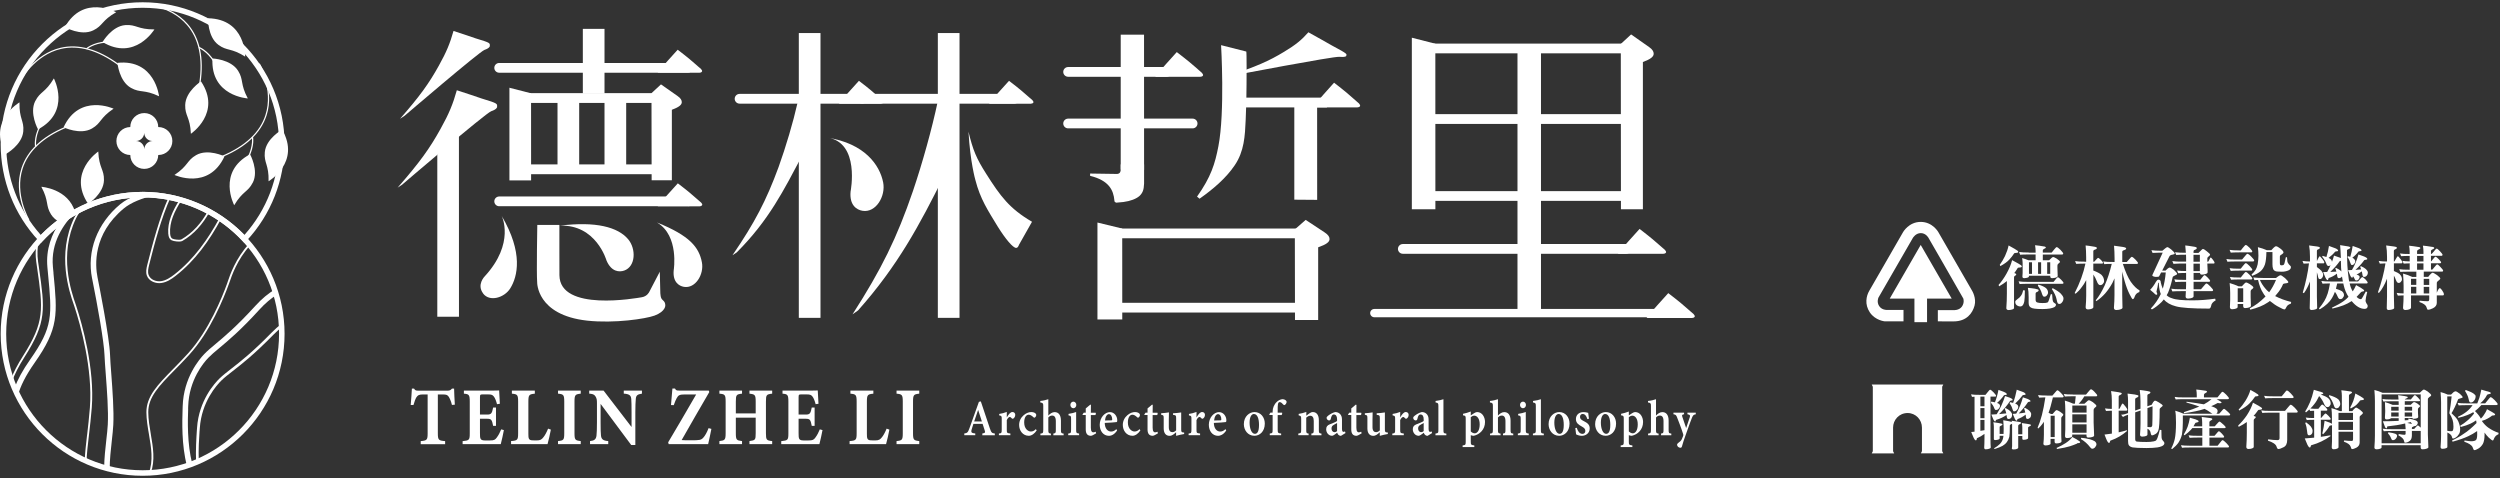 <svg width="549" height="105" viewBox="0 0 549 105" fill="none" xmlns="http://www.w3.org/2000/svg">
<rect x="0" y="0" width="549" height="105" fill="#333333" stroke="none"/>
<g clip-path="url(#clip0_50_564)">
<path d="M421.79 65.569H414.99L418.39 59.679L421.79 53.789L425.19 59.679L428.59 65.569H421.79Z" fill="white"/>
<path d="M423.18 65.149H420.41V70.749H423.18V65.149Z" fill="white"/>
<path d="M425.66 50.98L433.08 63.859C433.08 63.859 434.06 65.469 433.61 67.12C433.16 68.769 431.89 70.579 428.99 70.579C426.09 70.579 425.55 70.57 425.55 70.57V68.109H429.01C429.01 68.109 430.23 68.189 430.84 67.32C431.45 66.45 431.15 65.57 431.15 65.57L426.49 57.429L423.47 52.19C423.47 52.19 422.92 51.19 421.8 51.19C420.68 51.19 420.07 52.239 420.07 52.239L412.51 65.35C412.51 65.35 412.07 66.29 412.65 67.189C413.23 68.09 414.29 68.059 414.29 68.059H418.01V70.57H413.9C413.9 70.57 411.82 70.389 410.62 68.609C409.42 66.829 409.84 64.99 410.48 63.88C411.12 62.77 417.91 50.98 417.91 50.98C417.91 50.98 419.16 48.73 421.79 48.73C424.42 48.73 425.66 50.98 425.66 50.98Z" fill="white"/>
<path d="M443.22 57.869C443.73 58.149 443.99 58.349 443.99 58.509C443.99 58.649 443.85 58.729 443.6 58.739C443.29 58.739 443.1 58.789 443.07 58.879C442.82 59.279 442.59 59.639 442.34 59.959C442.62 60.049 442.77 60.149 442.77 60.209C442.77 60.369 442.66 60.489 442.48 60.579C442.34 60.639 442.28 60.769 442.28 60.939V67.649C442.28 67.819 442.05 67.939 441.58 68.039C441.36 68.069 441.22 68.089 441.13 68.089C440.76 68.089 440.59 67.929 440.59 67.659C440.67 66.579 440.71 65.489 440.71 64.389V61.719C440.25 62.109 439.67 62.499 439 62.879L438.89 62.569C439.54 61.829 440.13 60.989 440.63 60.089C441.22 59.049 441.62 58.059 441.86 57.129C442.36 57.409 442.81 57.659 443.21 57.869H443.22ZM442.43 54.659C442.94 54.939 443.21 55.139 443.21 55.299C443.21 55.439 443.07 55.519 442.82 55.529C442.51 55.529 442.34 55.579 442.29 55.669C441.96 56.169 441.62 56.619 441.25 56.999C440.82 57.479 440.16 57.959 439.27 58.439L439.15 58.149C439.58 57.559 439.96 56.929 440.3 56.229C440.67 55.419 440.94 54.649 441.09 53.899C441.6 54.189 442.05 54.439 442.44 54.659H442.43ZM444.66 63.779C444.66 64.939 444.61 65.729 444.54 66.169C444.45 66.619 444.31 66.949 444.09 67.149C443.97 67.239 443.83 67.299 443.69 67.299C443.35 67.299 443.07 67.189 442.84 66.989C442.64 66.819 442.55 66.589 442.55 66.259C442.55 66.099 442.7 65.919 443.03 65.689C443.37 65.469 443.63 65.209 443.82 64.919C444.01 64.669 444.18 64.269 444.3 63.729L444.67 63.789L444.66 63.779ZM445.39 61.899H450.96C450.96 61.899 451.11 61.729 451.35 61.419C451.64 61.059 451.81 60.879 451.88 60.879C452.04 60.879 452.28 61.069 452.62 61.419C452.96 61.789 453.15 62.009 453.15 62.089C453.15 62.249 453.06 62.319 452.9 62.319H445.4C444.5 62.319 443.88 62.349 443.51 62.379L443.28 61.779C443.76 61.869 444.47 61.899 445.4 61.899H445.39ZM445.5 55.479H447.02V55.119C447.02 54.719 446.97 54.279 446.9 53.849C447.52 53.909 448.13 53.989 448.71 54.099C449.08 54.129 449.27 54.219 449.27 54.389C449.27 54.449 449.16 54.529 448.94 54.619C448.71 54.729 448.6 54.849 448.6 54.989V55.469H450.54C450.54 55.469 450.73 55.269 451 54.899C451.34 54.479 451.56 54.259 451.62 54.259C451.79 54.259 452.09 54.479 452.49 54.879C452.88 55.309 453.08 55.559 453.08 55.659C453.08 55.819 452.99 55.889 452.83 55.889H448.6V57.159H449.98C450.17 56.969 450.35 56.789 450.54 56.629C450.66 56.509 450.77 56.439 450.9 56.439C450.99 56.439 451.26 56.559 451.66 56.799C452.12 57.129 452.36 57.339 452.36 57.469C452.36 57.609 452.25 57.749 452.03 57.889C451.87 58.009 451.81 58.169 451.81 58.319V58.859C451.81 59.289 451.83 59.869 451.87 60.609C451.87 60.809 451.62 60.949 451.13 61.039C450.91 61.069 450.74 61.089 450.65 61.089C450.37 61.089 450.23 60.949 450.23 60.669V60.549H445.56V60.669C445.56 60.859 445.34 60.979 444.94 61.039C444.75 61.069 444.61 61.089 444.54 61.089C444.26 61.089 444.12 60.979 444.12 60.729C444.15 60.499 444.17 60.229 444.17 59.939V57.749C444.17 57.459 444.12 57.099 444.06 56.669C444.51 56.789 444.98 56.959 445.44 57.149H447.02V55.879H445.5C444.62 55.879 444 55.909 443.62 55.939L443.39 55.329C443.87 55.419 444.57 55.449 445.5 55.449V55.479ZM446.99 63.429C447.46 63.509 447.69 63.599 447.69 63.709C447.69 63.899 447.55 64.039 447.3 64.129C447.11 64.189 447.02 64.319 447.02 64.499V65.829C447.02 66.159 447.14 66.359 447.42 66.429C447.67 66.519 448.04 66.549 448.57 66.549C449.07 66.549 449.41 66.519 449.59 66.439C449.74 66.379 449.85 66.209 449.93 65.929C450.04 65.619 450.18 65.169 450.35 64.609H450.64C450.69 65.199 450.72 65.619 450.75 65.829C450.78 66.109 450.87 66.309 451.03 66.449C451.34 66.619 451.49 66.779 451.49 66.899C451.49 67.119 451.37 67.299 451.15 67.439C450.95 67.559 450.62 67.659 450.16 67.749C449.68 67.829 449.15 67.869 448.56 67.869C447.78 67.869 447.2 67.839 446.78 67.779C446.38 67.719 446.1 67.639 445.97 67.529C445.64 67.359 445.49 66.999 445.49 66.479V65.269C445.49 64.359 445.43 63.669 445.32 63.209C445.77 63.239 446.33 63.319 446.98 63.409L446.99 63.429ZM446.23 60.139V57.599H445.56V60.139H446.23ZM449.33 63.299C449.61 63.579 449.75 63.889 449.75 64.249C449.75 64.499 449.64 64.709 449.44 64.929C449.3 65.089 449.11 65.159 448.9 65.159C448.71 65.159 448.56 64.959 448.42 64.519C448.25 63.899 447.94 63.309 447.51 62.739L447.63 62.489C448.44 62.739 449.01 63.019 449.34 63.299H449.33ZM447.56 60.139H448.23V57.599H447.56V60.139ZM449.56 60.139H450.23V57.599H449.56V60.139ZM452.61 64.559C452.95 64.929 453.14 65.239 453.14 65.519C453.14 65.859 453.03 66.159 452.83 66.389C452.66 66.619 452.46 66.749 452.23 66.749C452.11 66.749 451.98 66.699 451.89 66.609C451.81 66.519 451.72 66.209 451.61 65.659C451.49 65.059 451.15 64.329 450.59 63.469L450.78 63.279C451.66 63.759 452.28 64.179 452.62 64.549L452.61 64.559Z" fill="white"/>
<path d="M457.81 57.479H458.12V56.499C458.12 55.509 458.07 54.639 458 53.899C458.47 53.949 459.04 54.019 459.75 54.149C460.23 54.209 460.48 54.319 460.48 54.459C460.48 54.609 460.33 54.739 460.02 54.829C459.8 54.889 459.69 55.019 459.69 55.189V57.479H459.88C459.88 57.479 460.04 57.329 460.25 57.079C460.51 56.789 460.67 56.629 460.73 56.629C460.85 56.629 461.07 56.789 461.37 57.089C461.66 57.399 461.82 57.599 461.82 57.659C461.82 57.819 461.76 57.889 461.63 57.889H459.69V59.409C460.51 59.719 461.12 60.029 461.49 60.359C461.86 60.749 462.06 61.199 462.06 61.709C462.06 61.959 461.95 62.179 461.75 62.389C461.61 62.539 461.42 62.619 461.21 62.619C460.92 62.619 460.67 62.339 460.47 61.779C460.28 61.279 460.04 60.789 459.7 60.289V67.449C459.7 67.649 459.47 67.809 459 67.899C458.78 67.929 458.64 67.949 458.55 67.949C458.18 67.949 458.01 67.779 458.01 67.449C458.09 66.529 458.13 65.679 458.13 64.909V61.519C457.76 62.219 457.4 62.759 457.09 63.129C456.72 63.659 456.28 64.109 455.82 64.489L455.59 64.369C456.74 62.139 457.53 59.969 457.96 57.889H457.82C456.94 57.889 456.32 57.919 455.94 57.949L455.69 57.339C456.19 57.429 456.88 57.459 457.81 57.459V57.479ZM464 57.539H464.36V56.809C464.36 55.729 464.31 54.779 464.24 53.959C464.74 54.019 465.36 54.099 466.12 54.219C466.65 54.299 466.91 54.409 466.91 54.559C466.91 54.729 466.74 54.849 466.41 54.949C466.16 55.009 466.05 55.139 466.05 55.289V57.539H467.03C467.03 57.539 467.22 57.339 467.51 56.999C467.85 56.599 468.05 56.399 468.11 56.399C468.28 56.399 468.56 56.599 468.93 56.989C469.3 57.389 469.5 57.639 469.5 57.729C469.5 57.889 469.41 57.959 469.25 57.959H466.18C466.74 59.669 467.31 60.969 467.9 61.849C468.55 62.779 469.2 63.419 469.85 63.769L469.8 64.139C469.3 64.289 468.96 64.619 468.78 65.129C468.66 65.519 468.5 65.699 468.35 65.699C468.24 65.699 468.01 65.329 467.64 64.579C467.27 63.849 466.91 62.909 466.57 61.729C466.37 61.049 466.2 60.369 466.04 59.649V64.799C466.04 65.729 466.06 66.639 466.1 67.579C466.1 67.769 465.82 67.919 465.29 68.029C465.04 68.059 464.87 68.079 464.76 68.079C464.39 68.079 464.22 67.909 464.22 67.579C464.3 66.569 464.34 65.639 464.34 64.799V61.129C464.18 61.499 464.03 61.809 463.91 62.079C463.44 62.959 462.9 63.739 462.31 64.419C461.71 65.099 461.05 65.679 460.34 66.139L460.22 65.949C460.93 65.099 461.58 63.999 462.2 62.659C462.8 61.289 463.32 59.729 463.74 57.949C462.96 57.949 462.42 57.979 462.1 58.009L461.87 57.409C462.35 57.499 463.06 57.529 463.99 57.529L464 57.539Z" fill="white"/>
<path d="M474.36 55.059H474.86C475.06 54.889 475.26 54.719 475.46 54.559C475.71 54.369 475.86 54.269 475.94 54.269C476.08 54.269 476.36 54.439 476.76 54.749C477.29 55.199 477.57 55.509 477.57 55.669C477.57 55.779 477.4 55.869 477.07 55.929C476.74 55.959 476.53 56.089 476.42 56.269L474.82 59.419H475.56C475.68 59.279 475.82 59.159 475.96 59.029C476.19 58.839 476.36 58.749 476.47 58.749C476.62 58.749 476.94 58.919 477.38 59.259C477.85 59.689 478.09 59.989 478.09 60.139C478.09 60.259 477.92 60.389 477.59 60.509C477.3 60.629 477.14 60.759 477.12 60.869C476.83 62.229 476.48 63.369 476.11 64.269C476.02 64.469 475.91 64.659 475.8 64.839C476.11 65.149 476.51 65.369 477.01 65.509C477.77 65.819 479.23 65.959 481.4 65.959C483.06 65.959 484.75 65.839 486.45 65.589L486.56 65.959C485.97 66.289 485.63 66.669 485.57 67.139C485.48 67.559 485.32 67.769 485.12 67.769C481.43 67.769 479 67.599 477.83 67.269C476.64 66.959 475.75 66.459 475.18 65.749C475.02 65.949 474.87 66.139 474.71 66.309C473.97 67.019 473.25 67.579 472.57 67.949L472.32 67.759C473.22 66.799 473.95 65.749 474.51 64.569C474.28 63.979 474.14 63.279 474.09 62.489C474.12 62.209 474.07 62.069 473.97 62.069C473.94 62.069 473.91 62.209 473.88 62.469C473.83 62.869 473.76 63.259 473.65 63.619C473.59 63.869 473.56 64.019 473.56 64.069C473.59 64.159 473.64 64.259 473.67 64.329C473.7 64.419 473.73 64.499 473.73 64.549C473.73 64.669 473.67 64.739 473.56 64.739C473.4 64.739 473.19 64.579 472.91 64.269C472.68 64.049 472.43 63.849 472.17 63.639C472.65 63.159 473.07 62.569 473.44 61.889C473.63 61.579 473.81 61.409 473.98 61.409C474.34 61.409 474.52 61.639 474.52 62.079C474.63 62.559 474.77 62.999 474.95 63.399C475.26 62.379 475.48 61.199 475.6 59.829H474.58L474.27 60.439C474.19 60.659 474.08 60.769 473.93 60.779C473.77 60.809 473.62 60.809 473.43 60.809C473.31 60.809 473.12 60.779 472.87 60.689C472.71 60.629 472.64 60.549 472.64 60.439L474.93 55.479H474.33C473.76 55.479 473.21 55.509 472.7 55.539L472.45 54.939C473.09 55.029 473.71 55.059 474.33 55.059H474.36ZM480.02 55.539C479.99 54.939 479.94 54.389 479.88 53.899C480.35 53.949 480.95 54.019 481.66 54.149C482.16 54.209 482.42 54.319 482.42 54.459C482.42 54.629 482.27 54.769 481.99 54.859C481.79 54.919 481.7 55.049 481.7 55.229V55.539H482.79C482.98 55.369 483.13 55.199 483.29 55.039C483.51 54.809 483.66 54.679 483.77 54.679C483.92 54.679 484.22 54.849 484.62 55.189C485.08 55.559 485.33 55.789 485.33 55.889C485.33 56.049 485.22 56.169 485.04 56.289C484.82 56.449 484.73 56.599 484.73 56.739V57.469H484.92C484.98 57.359 485.08 57.189 485.2 56.969C485.32 56.689 485.42 56.549 485.46 56.549C485.55 56.549 485.71 56.719 485.96 57.049C486.19 57.359 486.32 57.559 486.32 57.649C486.32 57.809 486.26 57.879 486.13 57.879H484.73C484.75 58.589 484.76 59.059 484.79 59.289V59.819C484.79 60.019 484.53 60.159 484.02 60.249C483.79 60.299 483.62 60.309 483.52 60.309C483.27 60.309 483.13 60.189 483.12 59.939H481.71V61.459H483.17C483.17 61.459 483.32 61.289 483.56 60.979C483.84 60.609 484.01 60.419 484.07 60.419C484.22 60.419 484.49 60.609 484.83 60.979C485.17 61.349 485.34 61.569 485.34 61.629C485.34 61.799 485.26 61.879 485.11 61.879H481.71V63.519H483.34C483.34 63.519 483.54 63.299 483.85 62.919C484.21 62.489 484.42 62.249 484.5 62.249C484.69 62.249 484.98 62.469 485.38 62.899C485.78 63.329 486 63.599 486 63.689C486 63.859 485.89 63.939 485.71 63.939H481.71V65.089C481.71 65.289 481.46 65.429 480.97 65.519C480.75 65.549 480.6 65.569 480.5 65.569C480.13 65.569 479.96 65.409 479.96 65.089C479.99 64.689 480.01 64.299 480.02 63.939H478.92C478.04 63.939 477.42 63.969 477.04 63.999L476.81 63.399C477.29 63.489 477.99 63.519 478.92 63.519H480.04C480.06 63.129 480.07 62.759 480.07 62.419V61.879H479.59C478.71 61.879 478.09 61.909 477.71 61.939L477.48 61.339C477.96 61.429 478.66 61.459 479.59 61.459H480.07V59.939C479.34 59.939 478.75 59.969 478.32 59.999L478.09 59.399C478.63 59.489 479.3 59.519 480.07 59.519V57.879H478.5C478.19 57.879 477.79 57.909 477.29 57.939L477.04 57.329C477.66 57.419 478.16 57.449 478.5 57.449H480.07V56.599C480.07 56.369 480.05 56.149 480.05 55.929C479.03 55.929 478.31 55.959 477.89 55.989L477.64 55.389C478.29 55.479 479.1 55.509 480.03 55.509L480.02 55.539ZM481.69 57.479H483.09V55.959H481.69V57.479ZM481.69 59.539H483.09V57.899H481.69V59.539Z" fill="white"/>
<path d="M491.02 56.999H492.35C492.35 56.999 492.55 56.779 492.86 56.399C493.22 55.969 493.43 55.729 493.5 55.729C493.69 55.729 494 55.949 494.4 56.379C494.8 56.809 495.02 57.079 495.02 57.169C495.02 57.339 494.91 57.419 494.73 57.419H491.02C490.14 57.419 489.52 57.449 489.14 57.479L488.91 56.879C489.39 56.969 490.09 56.999 491.02 56.999ZM491.75 54.999H492.06C492.06 54.999 492.25 54.799 492.52 54.429C492.86 54.009 493.08 53.789 493.14 53.789C493.33 53.789 493.6 54.009 494.01 54.409C494.4 54.839 494.6 55.089 494.6 55.189C494.6 55.349 494.51 55.419 494.35 55.419H491.75C490.87 55.419 490.25 55.449 489.87 55.479L489.62 54.869C490.12 54.959 490.81 54.989 491.74 54.989L491.75 54.999ZM491.75 58.999H492.06C492.06 58.999 492.25 58.799 492.52 58.429C492.86 57.999 493.08 57.779 493.14 57.779C493.33 57.779 493.6 57.999 494.01 58.419C494.4 58.849 494.6 59.099 494.6 59.179C494.6 59.349 494.51 59.429 494.35 59.429H491.75C490.87 59.429 490.25 59.459 489.87 59.489L489.62 58.889C490.12 58.979 490.81 59.009 491.74 59.009L491.75 58.999ZM491.63 62.879H492.3C492.5 62.649 492.7 62.449 492.89 62.259C493.03 62.099 493.15 62.029 493.28 62.029C493.39 62.029 493.67 62.169 494.1 62.419C494.6 62.759 494.84 62.989 494.84 63.119C494.84 63.259 494.72 63.399 494.5 63.539C494.31 63.659 494.24 63.819 494.24 63.969V65.239C494.24 65.719 494.26 66.369 494.3 67.179C494.3 67.369 494.04 67.519 493.52 67.609C493.29 67.639 493.12 67.659 493.02 67.659C492.74 67.659 492.6 67.489 492.6 67.179V66.759H491.39V67.429C491.39 67.619 491.14 67.769 490.65 67.859C490.43 67.889 490.28 67.909 490.19 67.909C489.85 67.909 489.69 67.739 489.69 67.429C489.72 66.899 489.75 66.379 489.75 65.849V64.329C489.75 63.589 489.7 62.869 489.63 62.159C490.28 62.349 490.95 62.579 491.63 62.889V62.879ZM491.82 60.939H492.07C492.07 60.939 492.26 60.739 492.53 60.369C492.87 59.939 493.09 59.719 493.15 59.719C493.34 59.719 493.61 59.939 494.02 60.359C494.41 60.789 494.61 61.039 494.61 61.119C494.61 61.289 494.52 61.369 494.36 61.369H491.82C490.94 61.369 490.32 61.399 489.94 61.429L489.69 60.819C490.19 60.909 490.88 60.939 491.81 60.939H491.82ZM492.61 66.319V63.299H491.4V66.319H492.61ZM496.9 61.049H499.81C500 60.889 500.15 60.789 500.24 60.719C500.49 60.529 500.69 60.439 500.83 60.439C500.95 60.439 501.28 60.659 501.79 61.069C502.27 61.539 502.52 61.829 502.52 61.949C502.52 62.089 502.33 62.179 501.99 62.209C501.66 62.239 501.46 62.299 501.37 62.369C501.04 63.179 500.58 63.909 499.99 64.569C499.87 64.729 499.74 64.879 499.62 65.019C500.67 65.559 501.85 65.999 503.14 66.309L503.08 66.679C502.58 66.849 502.26 67.079 502.12 67.389C501.95 67.759 501.81 67.949 501.69 67.949C501.47 67.949 501.1 67.779 500.54 67.469C499.89 67.159 499.21 66.689 498.49 66.109C498.47 66.109 498.47 66.089 498.47 66.089C498.28 66.249 498.1 66.369 497.91 66.479C497.01 67.099 495.76 67.609 494.16 68.009L494.05 67.699C495.2 67.139 496.34 66.289 497.48 65.139L497.51 65.109C497.31 64.859 497.12 64.609 496.97 64.329C496.52 63.659 496.15 62.719 495.87 61.479C495.56 61.499 495.3 61.509 495.08 61.529L494.83 60.929C495.56 61.009 496.24 61.039 496.89 61.039L496.9 61.049ZM497.8 54.939H498.78C498.97 54.719 499.14 54.549 499.28 54.409C499.5 54.189 499.68 54.079 499.82 54.079C500.02 54.079 500.35 54.269 500.8 54.609C501.23 54.949 501.45 55.219 501.45 55.419C501.45 55.559 501.33 55.709 501.08 55.869C500.8 55.989 500.66 56.149 500.66 56.339V57.729C500.66 57.979 500.69 58.129 500.75 58.179C500.8 58.239 500.9 58.269 501.09 58.269L501.35 58.219C501.47 58.219 501.6 58.069 501.69 57.759C501.75 57.449 501.86 57.019 501.98 56.459L502.23 56.509L502.29 57.239C502.29 57.489 502.4 57.749 502.62 58.029C502.93 58.309 503.09 58.509 503.09 58.629C503.09 58.989 502.89 59.229 502.52 59.389C502.07 59.579 501.59 59.669 501.09 59.669C500.19 59.669 499.71 59.619 499.62 59.499C499.22 59.379 499.03 58.899 499.03 58.029V55.359H497.7C497.68 56.509 497.58 57.409 497.39 58.039C497.17 58.689 496.83 59.219 496.37 59.609C495.89 59.999 495.29 60.319 494.56 60.569L494.44 60.279C494.8 59.969 495.11 59.609 495.35 59.229C495.5 58.969 495.66 58.579 495.78 58.049C495.89 57.449 495.95 56.809 495.95 56.159C495.95 55.429 495.9 54.809 495.83 54.279C496.6 54.479 497.27 54.699 497.81 54.949L497.8 54.939ZM497.4 63.279C497.66 63.619 497.97 63.919 498.31 64.179C498.88 63.409 499.38 62.509 499.81 61.479H496.28C496.56 62.129 496.93 62.719 497.4 63.279Z" fill="white"/>
<path d="M509.99 56.869C510.27 57.239 510.42 57.469 510.42 57.599C510.42 57.759 510.36 57.829 510.23 57.829H508.79V58.639C509.22 58.949 509.55 59.229 509.77 59.459C510.03 59.789 510.17 60.079 510.17 60.329C510.17 60.609 510.09 60.829 509.94 61.009C509.8 61.199 509.65 61.289 509.46 61.289C509.35 61.289 509.26 61.259 509.18 61.179C509.12 61.099 509.04 60.819 508.95 60.339C508.92 60.169 508.86 59.979 508.79 59.799V65.099C508.79 65.969 508.81 66.809 508.85 67.639C508.85 67.809 508.6 67.929 508.11 68.029C507.89 68.059 507.72 68.079 507.63 68.079C507.35 68.079 507.21 67.919 507.21 67.649C507.24 66.719 507.27 65.879 507.27 65.109V61.819C507.08 62.319 506.91 62.699 506.76 62.999C506.51 63.529 506.23 63.989 505.94 64.379L505.69 64.259C506.34 62.039 506.81 59.899 507.05 57.839C506.74 57.839 506.34 57.869 505.87 57.899L505.62 57.299C506.26 57.389 506.74 57.419 507.08 57.419H507.27V56.399C507.27 55.449 507.21 54.619 507.08 53.899C507.51 53.949 508.07 54.019 508.75 54.119C509.22 54.179 509.45 54.279 509.45 54.399C509.45 54.559 509.31 54.679 509.05 54.769C508.86 54.829 508.79 54.959 508.79 55.129V57.319C508.85 57.199 508.95 57.029 509.05 56.809C509.21 56.469 509.33 56.279 509.39 56.279C509.48 56.279 509.68 56.479 509.98 56.879L509.99 56.869ZM512.81 54.509C513.23 54.679 513.45 54.869 513.45 55.049C513.45 55.139 513.34 55.189 513.14 55.189C512.92 55.219 512.81 55.249 512.78 55.279C512.38 55.779 511.9 56.229 511.35 56.629C511.49 56.709 511.61 56.769 511.71 56.829C511.96 57.019 512.08 57.249 512.1 57.509C512.27 57.059 512.43 56.589 512.55 56.129C513 56.289 513.43 56.439 513.87 56.589C513.95 56.619 514.01 56.649 514.06 56.669C514 55.309 513.95 54.359 513.89 53.829C514.37 53.909 514.85 53.979 515.32 54.059C515.85 54.119 516.13 54.229 516.13 54.369C516.13 54.489 516.02 54.599 515.8 54.679C515.55 54.789 515.41 54.869 515.4 54.909C515.4 57.389 515.51 59.359 515.73 60.849C515.76 61.209 515.82 61.529 515.88 61.809H517.83C517.83 61.809 517.98 61.659 518.22 61.359C518.5 61.019 518.67 60.849 518.73 60.849C518.89 60.849 519.12 61.019 519.46 61.359C519.77 61.719 519.94 61.929 519.94 61.999C519.94 62.169 519.86 62.249 519.71 62.249H515.99C516.14 62.959 516.38 63.539 516.66 63.989C516.95 63.539 517.2 63.069 517.4 62.609C517.88 62.869 518.22 63.059 518.41 63.179C518.91 63.489 519.17 63.689 519.17 63.819C519.17 63.949 519.05 64.009 518.83 64.009C518.6 64.059 518.47 64.119 518.44 64.199C518.1 64.569 517.79 64.909 517.51 65.189C517.84 65.529 518.15 65.699 518.44 65.699C518.56 65.699 518.72 65.529 518.89 65.169C519.08 64.829 519.29 64.439 519.53 64.009L519.84 64.129C519.72 64.629 519.62 64.999 519.58 65.249C519.5 65.699 519.47 65.979 519.47 66.069C519.47 66.149 519.53 66.319 519.66 66.599C519.85 66.849 519.95 67.029 519.95 67.159C519.95 67.589 519.72 67.829 519.28 67.829C518.32 67.829 517.37 67.259 516.43 66.119C515.81 66.519 515.21 66.819 514.62 67.049C513.85 67.329 513.04 67.579 512.2 67.759L512.09 67.569C513.16 67.069 514.03 66.579 514.69 66.109C515.05 65.859 515.39 65.549 515.73 65.179C515.23 64.419 514.88 63.549 514.66 62.579C514.63 62.469 514.6 62.359 514.6 62.249H513.25C513.16 62.699 513.06 63.089 512.97 63.409C513.56 63.599 514.01 63.769 514.29 63.949C514.58 64.199 514.74 64.479 514.74 64.789C514.74 65.039 514.63 65.249 514.43 65.469C514.31 65.629 514.12 65.689 513.9 65.689C513.68 65.689 513.5 65.499 513.34 65.119C513.2 64.759 513 64.419 512.75 64.079C512.56 64.579 512.35 65.039 512.1 65.459C511.84 65.909 511.5 66.329 511.06 66.729C510.6 67.159 510.04 67.569 509.42 67.939L509.23 67.749C509.63 67.289 510.04 66.729 510.42 66.109C510.7 65.639 510.95 65.089 511.16 64.449C511.35 63.879 511.5 63.149 511.66 62.249C510.89 62.249 510.34 62.269 510.02 62.299L509.77 61.699C510.25 61.789 510.96 61.819 511.89 61.819H514.49C514.41 61.449 514.35 61.079 514.3 60.699C514.27 60.759 514.24 60.789 514.22 60.819C514.03 61.009 513.85 61.079 513.63 61.079C513.51 61.079 513.43 61.049 513.37 60.969C513.31 60.939 513.26 60.719 513.21 60.329C513.19 60.249 513.18 60.169 513.18 60.099C512.62 60.529 512.05 60.839 511.46 61.029C511.37 61.049 511.34 61.079 511.34 61.139C511.31 61.199 511.29 61.259 511.29 61.329C511.26 61.449 511.21 61.519 511.15 61.519C510.96 61.519 510.76 61.209 510.51 60.589C510.45 60.429 510.32 60.159 510.17 59.749C510.48 59.749 510.77 59.729 511.05 59.719C511.33 59.239 511.58 58.739 511.79 58.229C511.67 58.349 511.51 58.419 511.33 58.419C511.15 58.419 510.97 58.249 510.85 57.879C510.66 57.369 510.37 56.869 509.94 56.379L510.06 56.189C510.37 56.279 510.65 56.359 510.88 56.439C511.13 55.679 511.31 54.869 511.44 54.009C511.9 54.179 512.37 54.349 512.8 54.509H512.81ZM514.08 57.939C514.06 57.709 514.06 57.489 514.06 57.269C513.9 57.299 513.83 57.329 513.81 57.349C513.21 58.199 512.51 58.989 511.72 59.709C512.19 59.709 512.63 59.679 513.07 59.649C513.01 59.399 512.93 59.149 512.84 58.939L512.96 58.819C513.49 59.069 513.84 59.279 514.03 59.469C514.09 59.529 514.14 59.589 514.17 59.629C514.11 59.089 514.08 58.529 514.08 57.959V57.939ZM517.99 54.499C518.39 54.659 518.59 54.829 518.59 54.999C518.59 55.089 518.48 55.139 518.28 55.159C518.06 55.189 517.95 55.209 517.92 55.239C517.55 55.739 517.1 56.199 516.57 56.599C516.69 56.679 516.8 56.739 516.9 56.799C517.1 56.989 517.21 57.189 517.21 57.419C517.21 57.639 517.12 57.819 516.93 58.009C516.81 58.149 516.67 58.209 516.48 58.209C516.34 58.209 516.23 58.049 516.14 57.739C516.02 57.309 515.81 56.869 515.5 56.449L515.62 56.259C515.81 56.319 515.96 56.369 516.12 56.399C516.35 55.659 516.52 54.849 516.65 54.009C517.11 54.169 517.55 54.339 517.98 54.489L517.99 54.499ZM519.26 56.379C519.66 56.539 519.86 56.709 519.86 56.879C519.86 56.969 519.75 57.019 519.55 57.039C519.33 57.069 519.22 57.099 519.19 57.129C518.63 57.909 517.98 58.619 517.25 59.269C517.68 59.239 518.1 59.209 518.51 59.159C518.45 58.969 518.37 58.769 518.29 58.569L518.48 58.449C518.95 58.669 519.29 58.869 519.53 59.079C519.82 59.359 519.98 59.619 519.98 59.839C519.98 60.179 519.86 60.449 519.64 60.629C519.52 60.749 519.35 60.819 519.14 60.819C519.05 60.819 518.97 60.769 518.91 60.679C518.85 60.619 518.79 60.429 518.76 60.119C518.73 59.959 518.7 59.779 518.65 59.589C518.26 59.879 517.87 60.119 517.5 60.299C517.62 60.329 517.75 60.379 517.84 60.409C518.06 60.529 518.17 60.659 518.17 60.809C518.17 61.029 518.08 61.209 517.91 61.399C517.79 61.539 517.63 61.599 517.44 61.599C517.29 61.599 517.16 61.489 517.07 61.239C516.98 61.039 516.87 60.839 516.71 60.649V60.679C516.71 60.679 516.68 60.769 516.66 60.829C516.63 60.939 516.6 60.989 516.54 60.989C516.35 60.989 516.17 60.709 515.95 60.119C515.87 59.959 515.76 59.719 515.62 59.339C515.91 59.339 516.21 59.319 516.49 59.289C517.11 58.239 517.58 57.089 517.92 55.879C518.39 56.049 518.82 56.209 519.25 56.359L519.26 56.379Z" fill="white"/>
<path d="M527.14 56.869C527.42 57.239 527.57 57.469 527.57 57.599C527.57 57.759 527.49 57.829 527.34 57.829H525.7V59.519C526.29 59.749 526.71 59.979 526.99 60.229C527.3 60.539 527.47 60.909 527.47 61.349C527.47 61.569 527.38 61.749 527.19 61.939C527.07 62.079 526.93 62.139 526.74 62.139C526.49 62.139 526.29 61.909 526.12 61.429C526.01 61.119 525.87 60.819 525.7 60.529V65.099C525.7 65.969 525.72 66.809 525.76 67.639C525.76 67.809 525.51 67.929 525.02 68.029C524.8 68.059 524.65 68.079 524.55 68.079C524.27 68.079 524.13 67.919 524.13 67.649C524.16 66.719 524.19 65.879 524.19 65.109V61.199C523.88 61.959 523.62 62.529 523.37 62.939C523.09 63.469 522.77 63.929 522.42 64.319L522.19 64.209C522.98 62.009 523.54 59.879 523.85 57.839H523.82C523.51 57.839 523.11 57.869 522.61 57.899L522.36 57.299C522.98 57.389 523.48 57.419 523.82 57.419H524.19V56.399C524.19 55.449 524.13 54.619 524 53.899C524.43 53.949 524.98 54.019 525.66 54.119C526.13 54.179 526.36 54.279 526.36 54.399C526.36 54.559 526.22 54.679 525.97 54.769C525.78 54.829 525.69 54.959 525.69 55.129V57.419H525.81C525.9 57.279 526.03 57.079 526.17 56.799C526.36 56.459 526.48 56.269 526.54 56.269C526.65 56.269 526.85 56.469 527.13 56.869H527.14ZM529.16 55.789V55.229C529.16 54.829 529.11 54.389 529.04 53.959C529.69 54.019 530.33 54.109 530.95 54.219C531.32 54.239 531.52 54.329 531.52 54.509C531.52 54.569 531.4 54.669 531.18 54.769C530.92 54.879 530.79 55.019 530.79 55.169V55.769H532.19V55.209C532.19 54.809 532.14 54.369 532.07 53.939C532.72 53.999 533.36 54.089 533.98 54.199C534.37 54.219 534.57 54.309 534.57 54.489C534.57 54.549 534.45 54.649 534.21 54.749C533.96 54.859 533.84 54.999 533.84 55.149V55.749H534.01C534.01 55.749 534.2 55.549 534.48 55.209C534.79 54.809 534.99 54.589 535.05 54.589C535.21 54.589 535.47 54.789 535.84 55.199C536.2 55.599 536.38 55.829 536.38 55.929C536.38 56.099 536.29 56.179 536.13 56.179H533.84V57.389H533.9C533.9 57.389 534.04 57.219 534.29 56.909C534.57 56.549 534.74 56.369 534.8 56.369C534.96 56.369 535.2 56.559 535.54 56.909C535.88 57.279 536.07 57.499 536.07 57.579C536.07 57.739 535.99 57.809 535.84 57.809H533.84V59.209H534.13C534.13 59.209 534.32 59.019 534.58 58.679C534.91 58.279 535.11 58.059 535.17 58.059C535.33 58.059 535.59 58.259 535.95 58.669C536.32 59.069 536.51 59.299 536.51 59.399C536.51 59.569 536.42 59.649 536.26 59.649H532.26V60.799H533.24C533.38 60.629 533.49 60.489 533.58 60.369C533.87 60.059 534.08 59.889 534.2 59.889C534.36 59.889 534.68 60.079 535.19 60.419C535.65 60.789 535.89 61.039 535.89 61.159C535.89 61.269 535.77 61.409 535.55 61.579C535.26 61.779 535.12 61.969 535.12 62.139V64.279C535.18 64.109 535.26 63.939 535.35 63.749C535.5 63.439 535.66 63.279 535.78 63.279C535.89 63.279 536.04 63.419 536.25 63.699C536.53 64.099 536.68 64.409 536.68 64.619C536.68 64.789 536.6 64.869 536.45 64.869H535.12V66.499C535.12 67.009 534.84 67.409 534.28 67.689C533.85 67.909 533.47 68.019 533.18 68.019C533.06 68.019 532.95 67.819 532.85 67.449C532.71 66.999 532.2 66.629 531.3 66.319L531.36 66.029C532.1 66.119 532.71 66.149 533.17 66.149C533.36 66.149 533.46 65.989 533.46 65.649V64.869H529.46V67.579C529.46 67.769 529.21 67.919 528.73 68.029C528.51 68.059 528.34 68.079 528.25 68.079C527.88 68.079 527.71 67.909 527.71 67.579C527.79 66.559 527.83 65.659 527.83 64.869C527.4 64.869 526.98 64.889 526.56 64.919L526.31 64.319C526.96 64.399 527.47 64.439 527.83 64.439V62.749C527.83 62.019 527.78 61.139 527.71 60.079C528.42 60.269 529.09 60.499 529.71 60.809H530.63V59.659H528.99C528.11 59.659 527.49 59.679 527.11 59.709L526.86 59.109C527.36 59.199 528.05 59.229 528.98 59.229H529.17V57.829C528.57 57.849 528.12 57.859 527.84 57.889L527.59 57.289C527.98 57.349 528.51 57.399 529.17 57.409V56.199C528.27 56.199 527.65 56.229 527.29 56.259L527.04 55.659C527.54 55.749 528.23 55.779 529.16 55.779V55.789ZM530.62 62.559V61.229H529.46V62.559H530.62ZM530.62 64.439V62.979H529.46V64.439H530.62ZM532.19 56.209H530.79V57.419H532.19V56.209ZM532.19 57.839H530.79V59.239H532.19V57.839ZM532.25 62.569H533.46V61.239H532.25V62.569ZM532.25 64.449H533.46V62.989H532.25V64.449Z" fill="white"/>
<path fill-rule="evenodd" clip-rule="evenodd" d="M422.06 93.889V99.079L421.82 99.559H426.75L426.5 99.079V84.919L426.75 84.439H411.03L411.27 84.93V99.089L411.03 99.57H415.96L415.72 99.089V93.9C415.72 92.24 417.01 90.709 418.91 90.699C420.7 90.699 422.06 92.169 422.06 93.9V93.889Z" fill="white"/>
<path d="M434.77 86.709H436C436 86.709 436.19 86.519 436.44 86.179C436.75 85.779 436.95 85.579 437.01 85.579C437.17 85.579 437.42 85.779 437.8 86.169C438.16 86.569 438.34 86.799 438.34 86.869C438.34 87.029 438.27 87.099 438.13 87.099H437.11V96.269C437.11 97.099 437.12 97.759 437.17 98.269C437.17 98.429 436.94 98.539 436.5 98.629C436.3 98.659 436.14 98.669 436.06 98.669C435.83 98.669 435.73 98.529 435.73 98.269C435.76 97.799 435.79 97.139 435.79 96.269V95.279C435.28 95.669 434.76 95.969 434.25 96.179C434.15 96.209 434.11 96.249 434.11 96.309C434.08 96.369 434.07 96.439 434.07 96.519C434.03 96.649 433.97 96.709 433.9 96.709C433.71 96.709 433.5 96.399 433.24 95.739C433.17 95.569 433.05 95.269 432.88 94.869C433.14 94.859 433.38 94.829 433.61 94.799V87.119C433.38 87.129 433.2 87.149 433.05 87.159L432.84 86.599C433.28 86.689 433.93 86.709 434.78 86.709H434.77ZM435.79 89.209V87.089H434.89V89.209H435.79ZM435.79 91.839V89.609H434.89V91.839H435.79ZM435.79 94.469V92.219H434.89V94.609C435.2 94.569 435.5 94.519 435.79 94.469ZM440.11 86.089C440.5 86.249 440.7 86.419 440.7 86.589C440.7 86.679 440.6 86.719 440.41 86.729C440.21 86.759 440.11 86.769 440.08 86.799C439.64 87.429 439.12 87.989 438.54 88.489C438.65 88.529 438.74 88.579 438.83 88.599C439.07 88.739 439.2 88.909 439.2 89.099C439.2 89.339 439.09 89.569 438.87 89.799C438.73 89.969 438.53 90.039 438.3 90.039C438.16 90.039 438.03 89.899 437.93 89.609C437.79 89.209 437.53 88.809 437.19 88.419L437.3 88.189C437.59 88.249 437.86 88.289 438.09 88.349C438.42 87.509 438.68 86.589 438.86 85.619C439.29 85.779 439.72 85.929 440.12 86.079L440.11 86.089ZM441.45 87.379C441.79 87.519 441.98 87.679 441.98 87.819C441.98 87.909 441.89 87.949 441.72 87.949C441.55 87.979 441.45 88.009 441.42 88.039C440.72 89.099 439.9 90.059 438.99 90.939C439.55 90.899 440.08 90.839 440.58 90.779C440.51 90.439 440.39 90.109 440.25 89.759L440.42 89.599C440.93 89.869 441.29 90.109 441.49 90.319C441.73 90.609 441.86 90.849 441.86 91.049C441.86 91.349 441.79 91.579 441.66 91.739C441.49 91.929 441.29 92.009 441.09 92.009C440.96 92.009 440.88 91.979 440.82 91.899C440.75 91.859 440.69 91.639 440.65 91.239C440.65 91.199 440.64 91.149 440.64 91.129C439.93 91.619 439.2 91.959 438.45 92.169C438.34 92.199 438.29 92.229 438.29 92.279C438.28 92.319 438.26 92.369 438.25 92.419C438.22 92.519 438.19 92.559 438.14 92.559C437.98 92.559 437.8 92.299 437.6 91.759C437.53 91.619 437.43 91.389 437.3 91.039C437.7 91.029 438.09 90.999 438.47 90.969C439.26 89.709 439.87 88.379 440.31 86.969C440.71 87.109 441.08 87.239 441.45 87.369V87.379ZM439.03 92.929C439.5 92.989 439.74 93.069 439.74 93.189C439.74 93.319 439.61 93.419 439.38 93.499C439.21 93.559 439.12 93.659 439.12 93.799V95.299H439.98C439.99 94.959 440.01 94.559 440.01 94.129C440.01 93.639 439.97 93.029 439.91 92.279C440.34 92.349 440.77 92.419 441.2 92.509C441.47 92.569 441.67 92.619 441.8 92.669C441.79 92.579 441.77 92.479 441.76 92.399C442.12 92.459 442.56 92.509 443.09 92.599C443.58 92.659 443.82 92.729 443.82 92.839C443.82 92.979 443.69 93.099 443.46 93.179C443.29 93.249 443.2 93.369 443.2 93.509V95.359H444.1V93.919C444.1 93.529 444.06 93.189 443.99 92.899C444.33 92.959 444.78 93.009 445.29 93.099C445.75 93.159 445.99 93.229 445.99 93.339C445.99 93.479 445.86 93.579 445.63 93.649C445.46 93.709 445.37 93.809 445.37 93.949V96.199C445.37 96.359 445.17 96.469 444.8 96.539C444.63 96.569 444.5 96.579 444.43 96.579C444.2 96.579 444.1 96.509 444.1 96.349V95.739H443.2V98.309C443.2 98.469 443 98.579 442.6 98.669C442.4 98.679 442.27 98.699 442.2 98.699C441.93 98.699 441.8 98.629 441.8 98.489C441.83 98.259 441.86 98.089 441.86 97.989V93.459C441.86 93.319 441.85 93.169 441.85 93.059C441.79 93.089 441.75 93.119 441.69 93.129C441.49 93.219 441.38 93.299 441.36 93.399C441.36 94.719 441.32 95.559 441.25 95.919C441.12 96.379 440.95 96.749 440.72 97.059C440.52 97.349 440.21 97.629 439.8 97.889C439.41 98.119 438.81 98.359 438.01 98.609L437.9 98.439C438.41 98.149 438.84 97.829 439.19 97.479C439.48 97.189 439.68 96.849 439.82 96.419C439.88 96.249 439.92 96.019 439.96 95.699H439.13V96.259C439.13 96.419 438.93 96.529 438.56 96.599C438.37 96.629 438.25 96.639 438.19 96.639C437.96 96.639 437.85 96.569 437.85 96.409V93.739C437.85 93.349 437.81 93.009 437.74 92.719C438.1 92.779 438.53 92.829 439.04 92.919L439.03 92.929ZM444.21 86.059C444.61 86.229 444.82 86.399 444.82 86.589C444.82 86.679 444.71 86.719 444.51 86.729C444.3 86.759 444.18 86.769 444.17 86.799C443.68 87.459 443.14 88.069 442.53 88.619C442.67 88.679 442.79 88.729 442.87 88.779C443.1 88.939 443.21 89.119 443.21 89.319C443.21 89.589 443.1 89.849 442.87 90.079C442.71 90.249 442.51 90.339 442.27 90.339C442.14 90.339 442.03 90.179 441.94 89.849C441.83 89.409 441.61 88.979 441.31 88.549L441.42 88.319C441.68 88.379 441.89 88.429 442.08 88.479C442.42 87.579 442.68 86.609 442.88 85.579C443.34 85.749 443.78 85.909 444.21 86.069V86.059ZM445.37 87.659C445.71 87.799 445.9 87.949 445.9 88.089C445.9 88.179 445.8 88.219 445.63 88.229C445.46 88.259 445.36 88.289 445.34 88.319C444.75 89.209 444.08 90.019 443.31 90.789C443.82 90.749 444.3 90.689 444.75 90.599C444.69 90.299 444.61 89.999 444.49 89.709L444.66 89.539C445.15 89.799 445.49 90.029 445.69 90.229C445.92 90.499 446.05 90.729 446.05 90.929C446.05 91.259 445.98 91.519 445.84 91.699C445.65 91.899 445.45 91.999 445.23 91.999C445.12 91.999 445.04 91.969 444.99 91.889C444.93 91.849 444.88 91.619 444.85 91.219C444.85 91.159 444.84 91.109 444.84 91.049C444.28 91.479 443.71 91.809 443.12 92.009C443.03 92.039 443.01 92.069 443.01 92.119C442.98 92.149 442.97 92.189 442.97 92.249C442.94 92.349 442.9 92.389 442.84 92.389C442.68 92.389 442.5 92.129 442.3 91.589C442.23 91.449 442.13 91.219 442 90.889C442.26 90.879 442.51 90.859 442.77 90.829C443.4 89.709 443.89 88.509 444.23 87.249C444.63 87.389 445.02 87.519 445.39 87.649L445.37 87.659Z" fill="white"/>
<path d="M449.54 86.87H450.71C450.71 86.87 450.9 86.669 451.18 86.329C451.51 85.919 451.71 85.7 451.77 85.7C451.94 85.7 452.23 85.909 452.6 86.309C452.97 86.71 453.17 86.95 453.17 87.04C453.17 87.2 453.07 87.269 452.88 87.269H450.82C450.46 88.769 450.15 89.9 449.86 90.65L450.39 90.909H450.76C450.95 90.68 451.13 90.469 451.3 90.29C451.41 90.15 451.54 90.059 451.66 90.059C451.76 90.059 452 90.189 452.4 90.419C452.86 90.73 453.1 90.95 453.1 91.059C453.1 91.189 453.01 91.32 452.84 91.45C452.71 91.559 452.65 91.71 452.65 91.85V95.309C452.65 95.71 452.66 96.249 452.71 96.93C452.71 97.12 452.48 97.26 452.02 97.34C451.82 97.37 451.68 97.379 451.59 97.379C451.32 97.379 451.19 97.249 451.19 96.98V96.37H450.3V97.439C450.3 97.579 450.07 97.7 449.64 97.779C449.45 97.809 449.33 97.82 449.24 97.82C448.9 97.82 448.73 97.689 448.73 97.43C448.8 96.799 448.84 96.139 448.84 95.469V92.609C448.84 92.609 448.8 92.669 448.8 92.68C448.43 93.249 448.01 93.74 447.56 94.12L447.46 93.909C447.79 93.189 448.1 92.279 448.4 91.159C448.69 90.04 448.94 88.74 449.16 87.26C448.53 87.269 448.07 87.29 447.79 87.32L447.56 86.76C448.02 86.829 448.66 86.859 449.52 86.859L449.54 86.87ZM451.21 95.98V91.29H450.32V95.98H451.21ZM456.16 96.579C456.59 96.809 456.8 96.98 456.8 97.09C456.8 97.219 456.69 97.279 456.49 97.299C456.25 97.299 456.1 97.34 456.08 97.43C455.61 97.629 455.11 97.82 454.58 97.99C453.98 98.189 453.02 98.389 451.72 98.6L451.62 98.37C452.39 98.029 453.06 97.669 453.65 97.279C454.34 96.82 454.81 96.379 455.08 95.96C455.49 96.189 455.85 96.389 456.17 96.559L456.16 96.579ZM455.19 86.65H458.09C458.09 86.65 458.28 86.45 458.55 86.09C458.89 85.689 459.09 85.48 459.15 85.48C459.32 85.48 459.61 85.68 459.98 86.079C460.35 86.48 460.55 86.719 460.55 86.809C460.55 86.969 460.45 87.04 460.26 87.04H457.71C457.35 87.659 456.94 88.2 456.47 88.659H457.74C457.91 88.499 458.08 88.359 458.23 88.219C458.43 88.01 458.59 87.889 458.7 87.889C458.86 87.889 459.16 88.029 459.6 88.32C460.11 88.719 460.37 88.98 460.37 89.12C460.37 89.249 460.26 89.389 460.03 89.529C459.84 89.7 459.76 89.859 459.76 89.999V92.79L459.87 95.65C459.87 95.84 459.6 95.96 459.08 96.049C458.85 96.079 458.68 96.09 458.58 96.09C458.32 96.09 458.19 95.95 458.19 95.65V95.419H455.06V95.749C455.06 95.939 454.83 96.079 454.37 96.159C454.17 96.189 454.03 96.2 453.94 96.2C453.63 96.2 453.48 96.059 453.48 95.74C453.51 95.269 453.54 94.779 453.54 94.299V89.99C453.54 89.299 453.5 88.629 453.44 87.969C454.04 88.139 454.66 88.37 455.26 88.639H455.66C455.72 88.169 455.77 87.62 455.83 87.019H455.17C454.34 87.019 453.77 87.049 453.44 87.079L453.21 86.519C453.65 86.609 454.31 86.629 455.17 86.629L455.19 86.65ZM458.21 90.609V89.049H455.08V90.609H458.21ZM458.21 92.779V90.99H455.08V92.779H458.21ZM458.21 95.029V93.18H455.08V95.029H458.21ZM458.97 96.469C459.33 96.57 459.66 96.71 459.97 96.879C460.24 97.079 460.38 97.309 460.38 97.579C460.38 97.769 460.27 97.99 460.05 98.269C459.86 98.439 459.68 98.54 459.48 98.54C459.31 98.54 459.15 98.43 458.99 98.21C458.43 97.469 457.76 96.879 456.97 96.409L457.03 96.139C457.54 96.169 458.19 96.279 458.96 96.469H458.97Z" fill="white"/>
<path d="M466.72 89.22C467.01 89.59 467.16 89.84 467.16 89.95C467.16 90.11 467.09 90.18 466.95 90.18H465.26V94.94C465.89 94.81 466.48 94.65 467.05 94.48L467.11 94.64C465.99 95.6 464.82 96.28 463.58 96.71C463.44 96.74 463.38 96.8 463.38 96.88C463.35 96.94 463.34 96.99 463.32 97.08C463.28 97.21 463.22 97.27 463.15 97.27C462.96 97.27 462.75 96.96 462.49 96.3C462.42 96.13 462.3 95.83 462.15 95.43C462.71 95.37 463.25 95.3 463.77 95.22V90.19H463.6C463.31 90.19 462.94 90.22 462.48 90.25L462.25 89.69C462.82 89.76 463.28 89.79 463.59 89.79H463.76V88C463.76 87.21 463.7 86.51 463.59 85.88C463.99 85.94 464.52 86.01 465.18 86.12C465.68 86.21 465.94 86.29 465.94 86.38C465.94 86.52 465.81 86.65 465.55 86.77C465.35 86.83 465.26 86.94 465.26 87.11V89.78H465.43C465.52 89.64 465.63 89.44 465.76 89.15C465.93 88.79 466.05 88.61 466.1 88.61C466.21 88.61 466.41 88.82 466.71 89.22H466.72ZM472.9 88.26C473 88.09 473.11 87.99 473.26 87.99C473.41 87.99 473.69 88.12 474.1 88.38C474.64 88.71 474.93 88.94 474.93 89.07C474.93 89.16 474.8 89.28 474.56 89.46C474.36 89.6 474.26 89.76 474.26 89.9C474.26 92.56 474.16 94.11 473.97 94.53C473.83 94.92 473.6 95.19 473.28 95.35C472.98 95.52 472.75 95.61 472.58 95.61C472.44 95.61 472.34 95.42 472.27 95.02C472.21 94.62 471.98 94.33 471.58 94.15V95.44C471.58 95.63 471.35 95.75 470.89 95.84C470.69 95.87 470.55 95.88 470.46 95.88C470.12 95.88 469.95 95.74 469.95 95.44C470.02 94.55 470.06 93.72 470.06 92.98V90.15L468.89 90.55V96.44C468.89 96.75 469 96.93 469.25 96.97C469.71 97.03 470.41 97.06 471.38 97.06C471.99 97.06 472.51 97.02 472.92 96.93C473.23 96.87 473.43 96.79 473.53 96.64C473.62 96.55 473.73 96.34 473.84 96C473.98 95.6 474.13 95.07 474.3 94.38L474.64 94.44C474.65 95.16 474.67 95.61 474.67 95.78C474.67 96.24 474.76 96.55 474.94 96.72C475.17 96.95 475.3 97.16 475.3 97.33C475.3 97.59 475.1 97.82 474.73 97.99C474.43 98.12 474.12 98.2 473.77 98.25C473.16 98.34 472.35 98.39 471.37 98.39C469.84 98.39 468.82 98.33 468.32 98.25C467.91 98.16 467.63 97.99 467.49 97.76C467.38 97.59 467.32 97.29 467.32 96.83V91.08C466.92 91.19 466.55 91.37 466.2 91.57L465.8 91.07C466.2 91.07 466.7 90.96 467.32 90.71V88.05C467.32 87.51 467.28 86.96 467.21 86.43C467.67 86.47 468.18 86.54 468.78 86.63C469.32 86.72 469.61 86.82 469.61 86.93C469.61 87.1 469.47 87.24 469.18 87.34C468.99 87.41 468.89 87.54 468.88 87.71V90.16L470.05 89.75V88.16C470.05 87.22 469.99 86.37 469.89 85.64C470.32 85.68 470.86 85.75 471.53 85.87C471.99 85.93 472.23 86.03 472.23 86.16C472.23 86.32 472.09 86.45 471.83 86.53C471.64 86.59 471.56 86.7 471.56 86.87V89.22L472.5 88.89C472.63 88.65 472.76 88.43 472.87 88.26H472.9ZM471.58 93.77C471.81 93.8 472.04 93.81 472.25 93.81C472.45 93.81 472.58 93.68 472.64 93.41C472.67 92.94 472.7 91.54 472.7 89.22L471.58 89.61V93.77Z" fill="white"/>
<path d="M484.12 85.769C484.48 85.799 484.66 85.879 484.66 86.039C484.66 86.109 484.55 86.199 484.35 86.299C484.11 86.409 483.99 86.559 483.99 86.709V87.269H486.96C486.96 87.269 487.13 87.069 487.42 86.699C487.75 86.269 487.95 86.039 488.02 86.039C488.19 86.039 488.48 86.249 488.88 86.669C489.27 87.099 489.47 87.339 489.47 87.429C489.47 87.589 489.37 87.659 489.2 87.659H486.75C486.86 87.719 486.96 87.769 487.06 87.819C487.57 88.109 487.85 88.289 487.85 88.389C487.85 88.499 487.72 88.559 487.46 88.559L487 88.499C486.54 88.759 486.07 88.989 485.58 89.189C486.17 89.389 486.55 89.579 486.75 89.749C486.91 89.889 486.99 90.059 486.99 90.239C486.99 90.469 486.93 90.639 486.82 90.749C486.78 90.809 486.73 90.839 486.71 90.849H487.34C487.34 90.849 487.48 90.709 487.74 90.409C488.07 89.999 488.28 89.779 488.4 89.779C488.5 89.779 488.8 90.019 489.29 90.479C489.59 90.769 489.75 90.949 489.75 91.009C489.75 91.169 489.65 91.239 489.46 91.239H479.35V92.799C479.35 93.789 479.28 94.649 479.16 95.389C479 96.059 478.73 96.679 478.36 97.249C478.02 97.709 477.57 98.169 477 98.619L476.79 98.509C477.18 97.769 477.43 97.069 477.58 96.409C477.75 95.609 477.85 94.409 477.85 92.809C477.85 91.589 477.79 90.719 477.68 90.189C478.45 90.419 479.07 90.649 479.52 90.859H485.87C485.73 90.799 485.58 90.699 485.41 90.569C485.01 90.279 484.57 90.009 484.11 89.779C484.05 89.809 484 89.819 483.95 89.839C482.96 90.179 481.52 90.479 479.63 90.739L479.57 90.509C480.99 90.069 482.12 89.649 482.97 89.279C482.26 89.009 481.3 88.709 480.12 88.389L480.18 88.219C481.75 88.419 483.01 88.619 483.97 88.789C484.57 88.479 485.13 88.099 485.66 87.659H479.51C478.69 87.659 478.12 87.689 477.78 87.719L477.55 87.159C478.01 87.249 478.65 87.269 479.51 87.269H482.41V86.769C482.41 86.369 482.37 85.969 482.3 85.539C482.91 85.599 483.52 85.669 484.1 85.769H484.12ZM482.2 92.119C482.6 92.249 482.81 92.379 482.81 92.519C482.81 92.659 482.7 92.729 482.48 92.759C482.25 92.799 482.12 92.849 482.09 92.899C481.95 93.169 481.82 93.409 481.68 93.629H483.6V92.789C483.6 92.389 483.56 91.989 483.49 91.559C484.1 91.619 484.71 91.699 485.29 91.799C485.65 91.829 485.83 91.909 485.83 92.069C485.83 92.139 485.72 92.229 485.52 92.329C485.29 92.439 485.18 92.589 485.18 92.729V93.629H486.35C486.35 93.629 486.48 93.489 486.74 93.189C487.08 92.789 487.3 92.579 487.41 92.579C487.5 92.579 487.8 92.809 488.3 93.269C488.6 93.559 488.76 93.739 488.76 93.809C488.76 93.949 488.66 94.019 488.47 94.019H485.18V95.709H486.3C486.3 95.709 486.46 95.539 486.71 95.239C487 94.879 487.18 94.699 487.24 94.699C487.38 94.699 487.61 94.889 487.93 95.229C488.24 95.589 488.42 95.799 488.42 95.869C488.42 96.029 488.33 96.099 488.19 96.099H485.19V97.889H486.98C486.98 97.889 487.15 97.679 487.44 97.319C487.77 96.889 487.97 96.659 488.04 96.659C488.21 96.659 488.5 96.869 488.9 97.289C489.29 97.699 489.49 97.959 489.49 98.059C489.49 98.199 489.39 98.269 489.22 98.269H480.9C480.07 98.269 479.5 98.279 479.17 98.329L478.94 97.769C479.38 97.839 480.04 97.879 480.9 97.879H483.63V96.089H482.57C481.74 96.089 481.17 96.119 480.84 96.149L480.61 95.589C481.07 95.679 481.71 95.699 482.57 95.699H483.63V94.009H481.44C481.33 94.149 481.23 94.269 481.13 94.369C480.77 94.769 480.3 95.169 479.73 95.589L479.56 95.419C479.93 94.819 480.2 94.249 480.4 93.719C480.6 93.179 480.76 92.499 480.9 91.729C481.36 91.859 481.8 91.989 482.23 92.119H482.2Z" fill="white"/>
<path d="M496.02 89.129C496.51 89.389 496.76 89.589 496.76 89.729C496.76 89.869 496.63 89.939 496.37 89.969C496.07 89.969 495.9 90.029 495.86 90.109C495.55 90.569 495.22 90.969 494.89 91.329H494.9C495.2 91.419 495.36 91.499 495.36 91.559C495.36 91.729 495.26 91.859 495.09 91.949C494.98 92.019 494.92 92.139 494.92 92.289V98.149C494.92 98.319 494.69 98.459 494.23 98.559C494.03 98.589 493.89 98.599 493.8 98.599C493.46 98.599 493.29 98.439 493.29 98.139C493.36 97.119 493.4 96.109 493.4 95.079V92.679C492.9 93.039 492.3 93.399 491.61 93.739L491.5 93.449C492.21 92.759 492.86 92.009 493.42 91.179C494.05 90.209 494.49 89.289 494.75 88.429C495.24 88.699 495.65 88.929 496.02 89.119V89.129ZM495.33 86.279C495.76 86.509 495.97 86.689 495.97 86.809C495.97 86.939 495.86 87.009 495.64 87.019C495.37 87.019 495.21 87.059 495.18 87.149C494.81 87.689 494.41 88.169 493.99 88.589C493.5 89.099 492.75 89.629 491.72 90.159L491.61 89.929C492.18 89.339 492.68 88.689 493.13 87.969C493.63 87.149 493.99 86.369 494.19 85.619C494.62 85.879 494.99 86.089 495.33 86.259V86.279ZM498.55 90.229H501.78C501.78 90.229 502.01 89.999 502.32 89.599C502.71 89.129 502.94 88.879 503.01 88.879C503.21 88.879 503.51 89.109 503.94 89.549C504.37 90.009 504.58 90.289 504.58 90.379C504.58 90.539 504.48 90.609 504.29 90.609H502.27V96.589C502.27 97.419 502 97.959 501.47 98.209C500.96 98.469 500.58 98.609 500.33 98.609C500.16 98.609 500.03 98.419 499.93 98.069C499.77 97.559 499.14 97.129 498.04 96.769L498.08 96.479C498.9 96.589 499.58 96.649 500.15 96.649C500.44 96.649 500.59 96.509 500.59 96.209V90.619H498.53C497.7 90.619 497.13 90.649 496.8 90.679L496.57 90.119C497.01 90.209 497.67 90.229 498.53 90.229H498.55ZM499.16 87.039H501.05C501.05 87.039 501.25 86.829 501.55 86.439C501.89 85.979 502.11 85.749 502.18 85.749C502.37 85.749 502.67 85.979 503.07 86.409C503.47 86.839 503.68 87.109 503.68 87.209C503.68 87.349 503.58 87.419 503.41 87.419H499.16C498.33 87.419 497.76 87.449 497.43 87.479L497.2 86.919C497.64 87.009 498.3 87.029 499.16 87.029V87.039Z" fill="white"/>
<path d="M509.45 85.98C509.94 86.12 510.19 86.25 510.19 86.37C510.19 86.5 510.03 86.57 509.75 86.6C509.69 86.61 509.65 86.63 509.64 86.63C510.38 86.89 510.91 87.16 511.26 87.42C511.63 87.76 511.82 88.16 511.82 88.61C511.82 88.82 511.72 89.02 511.55 89.2C511.44 89.34 511.28 89.4 511.09 89.4C510.8 89.4 510.55 89.16 510.35 88.66C510.12 88.09 509.76 87.52 509.28 86.97C508.94 87.7 508.59 88.29 508.22 88.74C507.96 89.08 507.68 89.4 507.36 89.71C507.82 89.77 508.39 89.78 509.09 89.78C509.12 89.78 509.23 89.62 509.45 89.34C509.71 89.01 509.86 88.84 509.92 88.84C510.06 88.84 510.31 89.01 510.62 89.34C510.93 89.68 511.09 89.88 511.09 89.95C511.09 90.11 511.02 90.18 510.88 90.18H509.65V91.8H509.71C509.71 91.8 509.87 91.64 510.12 91.33C510.41 90.99 510.59 90.8 510.65 90.8C510.79 90.8 511.02 90.99 511.34 91.33C511.65 91.67 511.83 91.89 511.83 91.97C511.83 92.11 511.74 92.18 511.6 92.18H509.66V95.93C510.38 95.83 511.06 95.72 511.72 95.6L511.78 95.76C510.49 96.68 509.13 97.32 507.7 97.73C507.54 97.74 507.47 97.8 507.47 97.89C507.44 97.93 507.43 98 507.41 98.09C507.38 98.2 507.32 98.28 507.25 98.28C507.04 98.28 506.79 97.92 506.52 97.22C506.43 97.03 506.31 96.72 506.13 96.28C506.84 96.24 507.53 96.18 508.19 96.11V92.19C507.42 92.19 506.89 92.22 506.57 92.25L506.34 91.69C506.78 91.78 507.4 91.8 508.18 91.8V90.2C507.79 90.21 507.49 90.23 507.29 90.24L507.15 89.91C506.91 90.14 506.65 90.37 506.39 90.57L506.22 90.36C506.55 89.86 506.91 89.17 507.29 88.29C507.59 87.57 507.86 86.69 508.12 85.6C508.62 85.77 509.06 85.9 509.45 86V85.98ZM507.46 93.67C507.72 94.04 507.85 94.36 507.85 94.63C507.85 94.93 507.78 95.16 507.64 95.32C507.47 95.51 507.27 95.59 507.07 95.59C506.94 95.59 506.86 95.55 506.8 95.46C506.73 95.4 506.67 95.13 506.63 94.66C506.59 94.09 506.46 93.5 506.23 92.9L506.4 92.73C506.91 93.1 507.27 93.42 507.47 93.67H507.46ZM511.65 92.83C511.88 92.92 512.02 93 512.09 93.09V91.52C512.09 90.86 512.05 90.23 511.98 89.62C512.6 89.79 513.22 90.01 513.87 90.29H514.27V86.93C514.27 86.53 514.23 86.13 514.16 85.7C514.77 85.76 515.38 85.84 515.96 85.94C516.32 85.95 516.5 86.04 516.5 86.2C516.5 86.29 516.39 86.37 516.19 86.47C515.95 86.58 515.83 86.73 515.83 86.87V90.29H516.56C516.69 90.15 516.79 90.02 516.86 89.92C517.12 89.65 517.29 89.51 517.4 89.51C517.53 89.51 517.81 89.68 518.27 90C518.68 90.34 518.9 90.57 518.9 90.69C518.9 90.79 518.79 90.92 518.59 91.08C518.3 91.27 518.18 91.44 518.18 91.58V97.17C518.18 97.67 517.94 98.06 517.46 98.31C517.07 98.51 516.76 98.62 516.5 98.62C516.39 98.62 516.29 98.43 516.2 98.08C516.06 97.65 515.57 97.29 514.71 96.99L514.77 96.72C515.48 96.81 516.06 96.83 516.5 96.83C516.64 96.83 516.73 96.69 516.73 96.37V94.81H513.54V98.21C513.54 98.38 513.33 98.52 512.9 98.62C512.7 98.65 512.57 98.66 512.49 98.66C512.19 98.66 512.05 98.5 512.05 98.2C512.08 97.74 512.11 97.3 512.11 96.87V93.38C512.05 93.41 512 93.42 511.92 93.42C511.72 93.45 511.62 93.48 511.59 93.51C511.19 94.2 510.7 94.81 510.15 95.36L509.98 95.19C510.19 94.33 510.37 93.4 510.48 92.4C510.88 92.54 511.28 92.69 511.67 92.83H511.65ZM513.45 87.65C513.76 87.95 513.92 88.31 513.92 88.71C513.92 88.97 513.81 89.2 513.61 89.43C513.47 89.6 513.27 89.67 513.04 89.67C512.81 89.67 512.63 89.44 512.48 88.95C512.28 88.28 511.92 87.62 511.42 86.98L511.52 86.77C512.43 87.06 513.08 87.34 513.45 87.66V87.65ZM516.72 92.23V90.67H513.53V92.23H516.72ZM516.72 94.42V92.63H513.53V94.42H516.72ZM518.42 87.08C518.88 87.34 519.12 87.52 519.12 87.65C519.12 87.78 518.99 87.85 518.76 87.86C518.47 87.86 518.32 87.9 518.27 87.97C518.04 88.28 517.81 88.57 517.56 88.81C517.27 89.1 516.82 89.4 516.22 89.71L516.11 89.48C516.35 89.05 516.57 88.59 516.77 88.08C516.98 87.49 517.14 86.94 517.23 86.41C517.69 86.67 518.09 86.9 518.43 87.07L518.42 87.08Z" fill="white"/>
<path d="M523.2 86.26H531.38C531.54 86.12 531.68 85.97 531.82 85.85C532.02 85.65 532.16 85.55 532.26 85.55C532.42 85.55 532.7 85.69 533.13 85.98C533.63 86.38 533.89 86.64 533.89 86.78C533.89 86.91 533.75 87.05 533.49 87.19C533.26 87.36 533.16 87.52 533.16 87.66V95.37L533.27 98.22C533.27 98.39 533 98.53 532.47 98.63C532.24 98.66 532.08 98.67 531.98 98.67C531.71 98.67 531.58 98.51 531.58 98.21V97.77H522.99V98.27C522.99 98.43 522.76 98.54 522.33 98.63C522.13 98.66 522 98.67 521.93 98.67C521.59 98.67 521.42 98.53 521.42 98.27C521.49 97.28 521.53 96.41 521.53 95.65V88.04C521.53 87.38 521.49 86.58 521.42 85.64C522.05 85.8 522.65 86 523.19 86.25L523.2 86.26ZM531.59 97.39V94.64H529.65V95.6C529.65 96.17 529.49 96.59 529.18 96.82C528.84 97.09 528.48 97.22 528.14 97.22C528.03 97.22 527.95 97.09 527.93 96.83C527.87 96.43 527.46 96.01 526.7 95.6L526.76 95.31C527.3 95.42 527.72 95.48 527.98 95.48C528.17 95.48 528.27 95.41 528.27 95.25V94.64H525.2C524.38 94.64 523.81 94.67 523.47 94.7L523.24 94.14C523.7 94.23 524.34 94.25 525.2 94.25H528.27V94.08C528.27 93.87 528.24 93.51 528.18 92.99C527.01 93.28 525.71 93.49 524.3 93.63C524.24 93.63 524.21 93.7 524.21 93.84C524.17 94 524.12 94.07 524.07 94.07C523.9 94.07 523.76 93.88 523.64 93.48C523.55 93.28 523.44 92.97 523.28 92.51C524.42 92.51 525.58 92.48 526.75 92.42V91.83H525.08C524.98 91.94 524.79 92.03 524.52 92.07C524.33 92.1 524.21 92.11 524.12 92.11C523.86 92.11 523.73 91.98 523.73 91.71C523.76 91.28 523.79 90.85 523.79 90.42V90.09C523.79 89.47 523.76 88.87 523.73 88.3C524.27 88.44 524.85 88.66 525.43 88.91H526.75V88.68C526.75 88.48 526.74 88.29 526.74 88.12H525.12C524.31 88.12 523.73 88.15 523.39 88.18L523.18 87.62C523.62 87.71 524.27 87.73 525.12 87.73H526.72C526.69 87.39 526.66 87.06 526.63 86.77C526.99 86.83 527.46 86.9 528.06 86.98C528.52 87.05 528.75 87.14 528.75 87.22C528.75 87.33 528.62 87.45 528.36 87.53C528.22 87.57 528.13 87.63 528.1 87.72H529.42C529.42 87.72 529.56 87.56 529.78 87.28C530.05 86.94 530.21 86.77 530.27 86.77C530.41 86.77 530.64 86.94 530.96 87.28C531.27 87.62 531.45 87.82 531.45 87.9C531.45 88.04 531.36 88.11 531.22 88.11H528.09V88.9H529.38C529.55 88.73 529.71 88.59 529.85 88.46C529.96 88.35 530.06 88.29 530.16 88.29C530.25 88.29 530.47 88.4 530.83 88.6C531.23 88.89 531.44 89.09 531.44 89.17C531.44 89.28 531.35 89.4 531.18 89.5C531.04 89.61 530.98 89.73 530.98 89.84V90.07C530.98 90.44 530.99 90.94 531.04 91.57C531.04 91.74 530.84 91.86 530.44 91.93C530.25 91.96 530.13 91.97 530.04 91.97C529.88 91.97 529.78 91.91 529.75 91.8H528.08V92.31C528.39 92.3 528.69 92.27 529.01 92.24C528.92 92.18 528.87 92.13 528.81 92.08L528.92 91.91C529.69 92.05 530.22 92.2 530.54 92.34C530.8 92.48 530.94 92.65 530.94 92.85C530.94 93.05 530.85 93.22 530.68 93.39C530.57 93.52 530.44 93.58 530.27 93.58C530.23 93.58 530.2 93.58 530.18 93.57C530.12 93.61 530.05 93.64 529.98 93.67C529.75 93.74 529.65 93.84 529.65 93.97V94.2H530.15C530.15 94.2 530.29 94.06 530.49 93.83C530.73 93.56 530.88 93.42 530.93 93.42C531.04 93.42 531.24 93.56 531.52 93.85C531.55 93.88 531.56 93.91 531.59 93.92V86.61H523V97.34H531.59V97.39ZM526.03 95.26C526.27 95.37 526.4 95.5 526.4 95.66C526.4 95.92 526.29 96.17 526.06 96.4C525.9 96.57 525.7 96.66 525.46 96.66C525.32 96.66 525.19 96.53 525.09 96.26C524.96 95.89 524.73 95.52 524.39 95.14L524.5 94.93C525.23 95.04 525.74 95.14 526.03 95.26ZM526.74 90.18V89.34H525.11V90.18H526.74ZM526.74 91.47V90.57H525.11V91.47H526.74ZM528.07 90.18H529.7V89.34H528.07V90.18ZM528.07 91.47H529.7V90.57H528.07V91.47ZM529.49 93.06C529.55 93.07 529.62 93.09 529.68 93.09C529.59 92.95 529.49 92.8 529.38 92.68C529.12 92.77 528.88 92.82 528.64 92.88C529.05 92.97 529.34 93.02 529.5 93.07L529.49 93.06Z" fill="white"/>
<path d="M540.24 86.53C540.61 86.87 540.8 87.1 540.8 87.22C540.8 87.32 540.64 87.41 540.36 87.46C540.02 87.55 539.83 87.63 539.79 87.72C539.3 88.98 538.82 89.99 538.35 90.74C538.95 91.28 539.39 91.76 539.65 92.17C539.82 92.44 539.95 92.76 540.06 93.13C540.17 93.47 540.25 93.83 540.25 94.2C540.25 94.74 540.15 95.14 539.95 95.37C539.75 95.7 539.52 95.93 539.29 96.07C539.03 96.24 538.83 96.31 538.67 96.31C538.56 96.31 538.47 96.17 538.41 95.85C538.32 95.54 538 95.24 537.44 94.98V98.16C537.44 98.32 537.23 98.43 536.8 98.52C536.6 98.55 536.47 98.56 536.39 98.56C536.09 98.56 535.95 98.42 535.95 98.16C536.02 97.22 536.06 96.39 536.06 95.66V88.39C536.06 87.76 536.02 87 535.95 86.1C536.51 86.24 537.04 86.43 537.54 86.66H538.24C538.45 86.45 538.64 86.26 538.8 86.12C538.97 86.01 539.13 85.93 539.24 85.93C539.4 85.93 539.74 86.13 540.26 86.53H540.24ZM537.44 94.6C537.78 94.67 538.06 94.7 538.28 94.7C538.45 94.7 538.57 94.66 538.65 94.54C538.74 94.37 538.78 94.08 538.78 93.7C538.78 93.1 538.71 92.6 538.59 92.21C538.43 91.72 538.19 91.24 537.87 90.74C538.07 89.65 538.24 88.42 538.38 87.05H537.42V94.6H537.44ZM546.25 85.93C546.74 86.07 546.99 86.2 546.99 86.32C546.99 86.45 546.85 86.52 546.56 86.55C546.33 86.59 546.19 86.65 546.16 86.72C545.9 87.19 545.65 87.58 545.37 87.88C545.17 88.12 544.93 88.35 544.65 88.57H545.75C545.75 88.57 545.96 88.34 546.26 87.94C546.63 87.47 546.85 87.22 546.92 87.22C547.12 87.22 547.42 87.45 547.85 87.89C548.28 88.35 548.49 88.62 548.49 88.72C548.49 88.88 548.39 88.95 548.2 88.95H544.91C544.37 89.55 543.91 89.98 543.51 90.27C544.08 90.84 544.51 91.4 544.8 91.93C545.03 91.7 545.23 91.47 545.4 91.22C545.74 90.73 546 90.28 546.14 89.85C546.57 90.11 546.94 90.32 547.27 90.49C547.7 90.72 547.93 90.9 547.93 91.02C547.93 91.15 547.82 91.22 547.59 91.23C547.33 91.23 547.18 91.27 547.15 91.36C546.86 91.59 546.55 91.77 546.22 91.95C545.93 92.12 545.55 92.28 545.03 92.42C545.04 92.46 545.06 92.49 545.07 92.52C545.5 93.12 545.96 93.58 546.44 93.92C547.2 94.45 547.96 94.82 548.7 95.05L548.64 95.38C548.23 95.52 547.92 95.81 547.72 96.24C547.61 96.57 547.51 96.73 547.41 96.73C547.28 96.73 546.98 96.52 546.52 96.09C546.21 95.78 545.89 95.42 545.6 94.99C545.6 95.13 545.61 95.28 545.61 95.39C545.61 96.33 545.48 97.02 545.25 97.46C544.96 97.95 544.62 98.29 544.22 98.52C543.85 98.73 543.58 98.85 543.38 98.85C543.24 98.85 543.11 98.64 542.99 98.22C542.79 97.75 542.17 97.35 541.15 97L541.21 96.73C541.92 96.84 542.41 96.9 542.65 96.9C543.21 96.9 543.58 96.8 543.75 96.6C543.91 96.41 543.99 96.01 543.99 95.38C543.99 95.14 543.98 94.89 543.98 94.66C543.35 95.1 542.71 95.48 542.05 95.78C541.16 96.21 540.01 96.61 538.58 97L538.47 96.73C539.47 96.26 540.34 95.76 541.07 95.23C541.9 94.72 542.81 93.94 543.84 92.91C543.83 92.81 543.81 92.71 543.81 92.6C543.78 92.5 543.77 92.4 543.75 92.31C543.35 92.6 542.93 92.84 542.51 93.04C541.97 93.3 541.25 93.54 540.37 93.77L540.26 93.48C540.83 93.15 541.32 92.81 541.73 92.44C542.2 92.08 542.73 91.54 543.3 90.81C543.24 90.71 543.2 90.61 543.14 90.51C542.74 90.75 542.3 90.97 541.82 91.15C541.22 91.39 540.58 91.59 539.86 91.75L539.75 91.54C540.41 91.25 541.04 90.88 541.61 90.44C542.14 90.03 542.6 89.54 542.98 88.97H541.65C540.83 88.97 540.26 89 539.92 89.03L539.69 88.47C540.15 88.56 540.79 88.58 541.65 88.58H544.01C544.15 88.27 544.3 87.85 544.47 87.36C544.61 86.87 544.76 86.27 544.9 85.56C545.4 85.72 545.84 85.85 546.22 85.95L546.25 85.93ZM543.19 86.42C543.49 86.65 543.65 86.83 543.65 86.99C543.65 87.39 543.54 87.72 543.31 87.98C543.1 88.27 542.85 88.39 542.59 88.39C542.48 88.39 542.39 88.36 542.32 88.28C542.25 88.22 542.18 87.98 542.09 87.55C541.99 87.06 541.73 86.49 541.3 85.82L541.51 85.65C542.31 85.94 542.87 86.19 543.18 86.42H543.19Z" fill="white"/>
<path d="M215.72 95.569V95.189C216.36 95.089 216.39 94.969 216.24 94.509C216.13 94.139 215.96 93.619 215.78 93.079H213.76C213.63 93.479 213.49 93.909 213.38 94.299C213.17 95.009 213.38 95.099 214.17 95.189V95.569H211.76V95.189C212.39 95.099 212.55 95.009 212.89 94.049L214.97 88.239L215.39 88.149C216.03 90.079 216.71 92.119 217.35 94.009C217.7 95.029 217.79 95.109 218.46 95.199V95.579H215.71L215.72 95.569ZM214.8 90.009C214.5 90.869 214.2 91.709 213.93 92.549H215.62L214.8 90.009Z" fill="white"/>
<path d="M221.88 95.569H219.36V95.209C219.92 95.139 219.98 95.089 219.98 94.399V91.989C219.98 91.369 219.94 91.319 219.43 91.219V90.899C220 90.819 220.53 90.679 221.09 90.459V91.669C221.5 90.959 221.89 90.479 222.33 90.479C222.7 90.479 222.95 90.749 222.95 91.099C222.95 91.549 222.67 91.839 222.5 91.929C222.37 91.999 222.28 91.959 222.21 91.889C222.05 91.729 221.92 91.569 221.75 91.569C221.58 91.569 221.29 91.789 221.09 92.259V94.379C221.09 95.079 221.15 95.119 221.88 95.199V95.559V95.569Z" fill="white"/>
<path d="M227.66 94.509C227.21 95.219 226.54 95.699 225.93 95.699C224.59 95.699 223.8 94.539 223.8 93.319C223.8 92.469 224.17 91.709 224.82 91.159C225.43 90.639 226.05 90.489 226.48 90.489C226.88 90.489 227.21 90.619 227.38 90.769C227.52 90.889 227.56 90.999 227.56 91.149C227.56 91.449 227.28 91.729 227.14 91.729C227.08 91.729 227.02 91.699 226.93 91.609C226.54 91.239 226.2 91.069 225.9 91.069C225.42 91.069 224.91 91.569 224.91 92.759C224.91 94.269 225.87 94.759 226.35 94.759C226.76 94.759 227.08 94.639 227.47 94.239L227.66 94.509Z" fill="white"/>
<path d="M231.32 95.569V95.209C231.81 95.129 231.86 95.059 231.86 94.409V92.489C231.86 91.609 231.54 91.249 231.05 91.259C230.76 91.259 230.45 91.389 230.21 91.679V94.419C230.21 95.069 230.27 95.139 230.78 95.219V95.579H228.47V95.219C228.99 95.159 229.1 95.119 229.1 94.389V89.139C229.1 88.599 229.05 88.469 228.45 88.379V88.049C229.11 87.989 229.77 87.829 230.21 87.669V91.259C230.56 90.869 231.07 90.499 231.59 90.499C232.44 90.499 232.98 91.109 232.98 92.379V94.399C232.98 95.119 233.05 95.139 233.57 95.219V95.579H231.32V95.569Z" fill="white"/>
<path d="M234.58 95.569V95.209C235.15 95.129 235.21 95.089 235.21 94.299V92.079C235.21 91.349 235.17 91.309 234.65 91.219V90.889C235.24 90.799 235.82 90.659 236.32 90.469V94.299C236.32 95.059 236.37 95.129 236.97 95.209V95.569H234.57H234.58ZM235.7 89.649C235.36 89.649 235.05 89.319 235.05 88.929C235.05 88.509 235.36 88.199 235.71 88.199C236.06 88.199 236.36 88.509 236.36 88.929C236.36 89.319 236.07 89.649 235.7 89.649Z" fill="white"/>
<path d="M239.98 95.57C239.81 95.66 239.65 95.7 239.57 95.7C238.85 95.7 238.43 95.29 238.43 94.31V91.14H237.77L237.72 91.01L238 90.62H238.43V89.69C238.72 89.44 239.14 89.1 239.43 88.85L239.57 88.92C239.56 89.28 239.54 89.89 239.55 90.63H240.6C240.69 90.74 240.65 91.05 240.53 91.15H239.55V93.93C239.55 94.81 239.87 94.94 240.08 94.94C240.27 94.94 240.44 94.88 240.61 94.8L240.71 95.16L239.99 95.57H239.98Z" fill="white"/>
<path d="M245.32 94.529C244.7 95.499 243.94 95.709 243.55 95.709C242.25 95.709 241.5 94.599 241.5 93.279C241.5 92.499 241.8 91.759 242.21 91.289C242.65 90.779 243.21 90.499 243.74 90.499C244.68 90.499 245.35 91.379 245.35 92.289C245.35 92.489 245.33 92.649 245.2 92.689C245.01 92.739 243.64 92.829 242.6 92.869C242.62 94.159 243.29 94.769 244 94.769C244.4 94.769 244.78 94.599 245.15 94.239L245.32 94.529ZM243.54 90.939C243.12 90.939 242.74 91.449 242.65 92.339C243.11 92.339 243.55 92.329 244.03 92.309C244.18 92.309 244.24 92.269 244.24 92.089C244.24 91.519 243.98 90.949 243.53 90.949L243.54 90.939Z" fill="white"/>
<path d="M250.43 94.509C249.98 95.219 249.31 95.699 248.7 95.699C247.36 95.699 246.57 94.539 246.57 93.319C246.57 92.469 246.94 91.709 247.59 91.159C248.2 90.639 248.82 90.489 249.25 90.489C249.65 90.489 249.98 90.619 250.15 90.769C250.29 90.889 250.33 90.999 250.33 91.149C250.33 91.449 250.05 91.729 249.91 91.729C249.85 91.729 249.79 91.699 249.7 91.609C249.31 91.239 248.97 91.069 248.67 91.069C248.19 91.069 247.68 91.569 247.68 92.759C247.68 94.269 248.64 94.759 249.12 94.759C249.53 94.759 249.85 94.639 250.24 94.239L250.43 94.509Z" fill="white"/>
<path d="M253.55 95.57C253.38 95.66 253.22 95.7 253.14 95.7C252.42 95.7 252 95.29 252 94.31V91.14H251.34L251.29 91.01L251.57 90.62H252V89.69C252.29 89.44 252.71 89.1 253 88.85L253.14 88.92C253.13 89.28 253.11 89.89 253.12 90.63H254.17C254.26 90.74 254.22 91.05 254.1 91.15H253.12V93.93C253.12 94.81 253.44 94.94 253.65 94.94C253.84 94.94 254.01 94.88 254.18 94.8L254.28 95.16L253.56 95.57H253.55Z" fill="white"/>
<path d="M260.04 95.31C259.48 95.4 258.88 95.54 258.27 95.71V94.92C257.81 95.34 257.39 95.71 256.84 95.71C256.06 95.71 255.55 95.16 255.55 94.08V91.82C255.55 91.27 255.48 91.21 255.22 91.14L254.99 91.08V90.75C255.47 90.73 256.22 90.64 256.7 90.56C256.68 90.99 256.67 91.56 256.67 92.23V93.82C256.67 94.64 257.05 94.9 257.43 94.9C257.74 94.9 258.01 94.79 258.28 94.5V91.84C258.28 91.29 258.21 91.21 257.9 91.15L257.59 91.09V90.76C258.19 90.73 258.99 90.64 259.39 90.57V94.25C259.39 94.82 259.46 94.93 259.8 94.96L260.04 94.98V95.33V95.31Z" fill="white"/>
<path d="M263.54 95.569H261.02V95.209C261.58 95.139 261.64 95.089 261.64 94.399V91.989C261.64 91.369 261.6 91.319 261.09 91.219V90.899C261.66 90.819 262.19 90.679 262.75 90.459V91.669C263.16 90.959 263.55 90.479 263.99 90.479C264.36 90.479 264.61 90.749 264.61 91.099C264.61 91.549 264.33 91.839 264.16 91.929C264.03 91.999 263.94 91.959 263.87 91.889C263.71 91.729 263.58 91.569 263.41 91.569C263.24 91.569 262.95 91.789 262.75 92.259V94.379C262.75 95.079 262.81 95.119 263.54 95.199V95.559V95.569Z" fill="white"/>
<path d="M269.28 94.529C268.66 95.499 267.9 95.709 267.51 95.709C266.21 95.709 265.46 94.599 265.46 93.279C265.46 92.499 265.76 91.759 266.17 91.289C266.61 90.779 267.17 90.499 267.7 90.499C268.64 90.499 269.31 91.379 269.31 92.289C269.31 92.489 269.29 92.649 269.16 92.689C268.97 92.739 267.6 92.829 266.56 92.869C266.58 94.159 267.25 94.769 267.96 94.769C268.36 94.769 268.74 94.599 269.11 94.239L269.28 94.529ZM267.5 90.939C267.08 90.939 266.7 91.449 266.61 92.339C267.07 92.339 267.51 92.329 267.99 92.309C268.14 92.309 268.2 92.269 268.2 92.089C268.21 91.519 267.94 90.949 267.49 90.949L267.5 90.939Z" fill="white"/>
<path d="M275.49 90.489C276.84 90.489 277.75 91.629 277.75 93.009C277.75 94.809 276.58 95.699 275.47 95.699C274.01 95.699 273.15 94.439 273.15 93.149C273.15 91.399 274.41 90.489 275.49 90.489ZM275.37 90.909C274.88 90.909 274.41 91.469 274.41 92.819C274.41 94.169 274.87 95.269 275.57 95.269C276.03 95.269 276.48 94.899 276.48 93.309C276.48 91.839 276.08 90.919 275.37 90.919V90.909Z" fill="white"/>
<path d="M279.47 90.629V90.369C279.47 89.589 279.8 88.789 280.39 88.249C280.75 87.909 281.13 87.729 281.58 87.659C281.95 87.659 282.26 87.789 282.43 87.989C282.55 88.129 282.56 88.289 282.51 88.449C282.46 88.619 282.33 88.799 282.19 88.899C282.04 88.999 281.95 88.969 281.85 88.879C281.62 88.629 281.33 88.299 281.03 88.299C280.6 88.299 280.57 88.889 280.58 90.129V90.629H281.55C281.6 90.739 281.55 91.069 281.42 91.149H280.58V94.349C280.58 95.079 280.66 95.119 281.34 95.209V95.569H278.84V95.209C279.42 95.129 279.47 95.079 279.47 94.369V91.139H278.79L278.74 90.999L278.99 90.609H279.47V90.629Z" fill="white"/>
<path d="M287.98 95.569V95.209C288.46 95.139 288.5 95.089 288.5 94.319V92.429C288.5 91.639 288.19 91.299 287.73 91.299C287.42 91.299 287.14 91.469 286.85 91.719V94.389C286.85 95.099 286.9 95.139 287.37 95.209V95.569H285.11V95.209C285.68 95.119 285.74 95.089 285.74 94.359V92.039C285.74 91.349 285.66 91.319 285.19 91.219V90.889C285.74 90.809 286.36 90.659 286.87 90.459C286.87 90.649 286.86 91.029 286.86 91.289C287.06 91.129 287.27 90.969 287.51 90.799C287.8 90.599 288.02 90.489 288.31 90.489C289.12 90.489 289.62 91.149 289.62 92.269V94.389C289.62 95.109 289.68 95.139 290.19 95.219V95.579H287.98V95.569Z" fill="white"/>
<path d="M294.47 95.709C294.24 95.709 294.02 95.609 293.9 95.479C293.76 95.339 293.7 95.189 293.65 95.029C293.26 95.319 292.77 95.699 292.54 95.699C291.73 95.699 291.23 94.979 291.23 94.279C291.23 93.699 291.48 93.399 292.02 93.179C292.62 92.939 293.39 92.659 293.62 92.449V92.049C293.62 91.389 293.37 91.019 292.91 91.019C292.72 91.019 292.58 91.119 292.49 91.259C292.37 91.429 292.32 91.659 292.24 91.989C292.18 92.249 292.04 92.329 291.86 92.329C291.62 92.329 291.32 92.079 291.32 91.779C291.32 91.589 291.44 91.449 291.66 91.279C292.05 90.979 292.64 90.619 293.2 90.489C293.57 90.489 293.89 90.589 294.16 90.809C294.56 91.139 294.7 91.579 294.7 92.159V94.169C294.7 94.699 294.86 94.839 295.03 94.839C295.14 94.839 295.25 94.799 295.36 94.739L295.47 95.099L294.48 95.709H294.47ZM293.62 92.889C293.43 93.009 293.14 93.159 292.93 93.279C292.6 93.459 292.4 93.669 292.4 94.059C292.4 94.679 292.79 94.909 293.05 94.909C293.23 94.909 293.45 94.839 293.62 94.649V92.879V92.889Z" fill="white"/>
<path d="M298.29 95.57C298.12 95.66 297.96 95.7 297.88 95.7C297.16 95.7 296.74 95.29 296.74 94.31V91.14H296.08L296.03 91.01L296.31 90.62H296.74V89.69C297.03 89.44 297.45 89.1 297.74 88.85L297.88 88.92C297.87 89.28 297.85 89.89 297.86 90.63H298.91C299 90.74 298.96 91.05 298.84 91.15H297.86V93.93C297.86 94.81 298.18 94.94 298.39 94.94C298.58 94.94 298.75 94.88 298.92 94.8L299.02 95.16L298.3 95.57H298.29Z" fill="white"/>
<path d="M304.77 95.31C304.21 95.4 303.61 95.54 303 95.71V94.92C302.54 95.34 302.12 95.71 301.57 95.71C300.79 95.71 300.28 95.16 300.28 94.08V91.82C300.28 91.27 300.21 91.21 299.95 91.14L299.72 91.08V90.75C300.2 90.73 300.95 90.64 301.43 90.56C301.41 90.99 301.4 91.56 301.4 92.23V93.82C301.4 94.64 301.78 94.9 302.16 94.9C302.47 94.9 302.74 94.79 303.01 94.5V91.84C303.01 91.29 302.94 91.21 302.63 91.15L302.32 91.09V90.76C302.92 90.73 303.72 90.64 304.12 90.57V94.25C304.12 94.82 304.19 94.93 304.53 94.96L304.77 94.98V95.33V95.31Z" fill="white"/>
<path d="M308.27 95.569H305.75V95.209C306.31 95.139 306.37 95.089 306.37 94.399V91.989C306.37 91.369 306.33 91.319 305.82 91.219V90.899C306.39 90.819 306.92 90.679 307.48 90.459V91.669C307.89 90.959 308.28 90.479 308.72 90.479C309.09 90.479 309.34 90.749 309.34 91.099C309.34 91.549 309.06 91.839 308.89 91.929C308.76 91.999 308.67 91.959 308.6 91.889C308.44 91.729 308.31 91.569 308.14 91.569C307.97 91.569 307.68 91.789 307.48 92.259V94.379C307.48 95.079 307.54 95.119 308.27 95.199V95.559V95.569Z" fill="white"/>
<path d="M313.49 95.709C313.26 95.709 313.04 95.609 312.92 95.479C312.78 95.339 312.72 95.189 312.67 95.029C312.28 95.319 311.79 95.699 311.56 95.699C310.75 95.699 310.25 94.979 310.25 94.279C310.25 93.699 310.5 93.399 311.04 93.179C311.64 92.939 312.41 92.659 312.64 92.449V92.049C312.64 91.389 312.39 91.019 311.93 91.019C311.74 91.019 311.6 91.119 311.51 91.259C311.39 91.429 311.34 91.659 311.26 91.989C311.2 92.249 311.06 92.329 310.88 92.329C310.64 92.329 310.34 92.079 310.34 91.779C310.34 91.589 310.46 91.449 310.68 91.279C311.07 90.979 311.66 90.619 312.22 90.489C312.59 90.489 312.91 90.589 313.18 90.809C313.58 91.139 313.72 91.579 313.72 92.159V94.169C313.72 94.699 313.88 94.839 314.05 94.839C314.16 94.839 314.27 94.799 314.38 94.739L314.49 95.099L313.5 95.709H313.49ZM312.64 92.889C312.45 93.009 312.16 93.159 311.95 93.279C311.62 93.459 311.42 93.669 311.42 94.059C311.42 94.679 311.81 94.909 312.07 94.909C312.25 94.909 312.47 94.839 312.64 94.649V92.879V92.889Z" fill="white"/>
<path d="M315.23 95.569V95.209C315.82 95.119 315.87 95.059 315.87 94.349V89.169C315.87 88.549 315.81 88.489 315.25 88.379V88.049C315.89 87.969 316.56 87.829 316.98 87.669V94.359C316.98 95.099 317.02 95.149 317.62 95.219V95.579H315.23V95.569Z" fill="white"/>
<path d="M321.28 90.869C321.79 90.789 322.41 90.579 322.98 90.369V91.209C322.98 91.209 323.71 90.729 323.74 90.719C323.99 90.559 324.2 90.489 324.37 90.489C325.47 90.489 326.11 91.579 326.11 92.669C326.11 94.329 324.94 95.409 323.64 95.699C323.37 95.699 323.13 95.639 322.98 95.559V96.959C322.98 97.659 323.04 97.719 323.76 97.819V98.169H321.19V97.819C321.81 97.749 321.87 97.659 321.87 96.999V91.979C321.87 91.349 321.82 91.289 321.28 91.209V90.859V90.869ZM322.98 94.739C323.18 94.969 323.56 95.159 323.84 95.159C324.49 95.159 324.94 94.399 324.94 93.179C324.94 91.859 324.32 91.279 323.75 91.279C323.47 91.279 323.18 91.439 322.98 91.609V94.739Z" fill="white"/>
<path d="M330.06 95.569V95.209C330.55 95.129 330.6 95.059 330.6 94.409V92.489C330.6 91.609 330.28 91.249 329.79 91.259C329.5 91.259 329.19 91.389 328.95 91.679V94.419C328.95 95.069 329.01 95.139 329.52 95.219V95.579H327.21V95.219C327.73 95.159 327.84 95.119 327.84 94.389V89.139C327.84 88.599 327.79 88.469 327.19 88.379V88.049C327.85 87.989 328.51 87.829 328.95 87.669V91.259C329.3 90.869 329.81 90.499 330.33 90.499C331.18 90.499 331.72 91.109 331.72 92.379V94.399C331.72 95.119 331.79 95.139 332.31 95.219V95.579H330.06V95.569Z" fill="white"/>
<path d="M333.32 95.569V95.209C333.89 95.129 333.95 95.089 333.95 94.299V92.079C333.95 91.349 333.91 91.309 333.39 91.219V90.889C333.98 90.799 334.56 90.659 335.06 90.469V94.299C335.06 95.059 335.11 95.129 335.71 95.209V95.569H333.31H333.32ZM334.44 89.649C334.1 89.649 333.79 89.319 333.79 88.929C333.79 88.509 334.1 88.199 334.45 88.199C334.8 88.199 335.1 88.509 335.1 88.929C335.1 89.319 334.81 89.649 334.44 89.649Z" fill="white"/>
<path d="M336.63 95.569V95.209C337.22 95.119 337.27 95.059 337.27 94.349V89.169C337.27 88.549 337.21 88.489 336.65 88.379V88.049C337.29 87.969 337.96 87.829 338.38 87.669V94.359C338.38 95.099 338.42 95.149 339.02 95.219V95.579H336.63V95.569Z" fill="white"/>
<path d="M342.41 90.489C343.76 90.489 344.67 91.629 344.67 93.009C344.67 94.809 343.5 95.699 342.39 95.699C340.93 95.699 340.07 94.439 340.07 93.149C340.07 91.399 341.33 90.489 342.41 90.489ZM342.29 90.909C341.8 90.909 341.33 91.469 341.33 92.819C341.33 94.169 341.79 95.269 342.49 95.269C342.95 95.269 343.4 94.899 343.4 93.309C343.4 91.839 343 90.919 342.29 90.919V90.909Z" fill="white"/>
<path d="M348.59 92.039C348.36 91.299 348.05 90.909 347.53 90.909C347.23 90.909 346.97 91.149 346.97 91.549C346.97 91.969 347.23 92.189 347.77 92.459C348.6 92.879 349.1 93.249 349.1 94.079C349.1 95.169 348.19 95.709 347.35 95.709C346.83 95.709 346.32 95.499 346.11 95.379C346.07 95.099 345.98 94.379 345.94 93.999L346.26 93.939C346.46 94.649 346.85 95.279 347.52 95.279C347.9 95.279 348.14 95.009 348.14 94.639C348.14 94.239 347.95 93.979 347.36 93.659C346.69 93.289 346.07 92.909 346.07 92.029C346.07 91.149 346.71 90.499 347.73 90.499C348.19 90.499 348.55 90.609 348.77 90.659C348.8 90.949 348.88 91.659 348.93 91.949L348.61 92.039H348.59Z" fill="white"/>
<path d="M352.63 90.489C353.98 90.489 354.89 91.629 354.89 93.009C354.89 94.809 353.72 95.699 352.61 95.699C351.15 95.699 350.29 94.439 350.29 93.149C350.29 91.399 351.55 90.489 352.63 90.489ZM352.51 90.909C352.02 90.909 351.55 91.469 351.55 92.819C351.55 94.169 352.01 95.269 352.71 95.269C353.17 95.269 353.62 94.899 353.62 93.309C353.62 91.839 353.22 90.919 352.51 90.919V90.909Z" fill="white"/>
<path d="M355.99 90.869C356.5 90.789 357.12 90.579 357.69 90.369V91.209C357.69 91.209 358.42 90.729 358.45 90.719C358.7 90.559 358.91 90.489 359.08 90.489C360.18 90.489 360.82 91.579 360.82 92.669C360.82 94.329 359.65 95.409 358.35 95.699C358.08 95.699 357.84 95.639 357.69 95.559V96.959C357.69 97.659 357.75 97.719 358.47 97.819V98.169H355.9V97.819C356.52 97.749 356.58 97.659 356.58 96.999V91.979C356.58 91.349 356.53 91.289 355.99 91.209V90.859V90.869ZM357.69 94.739C357.89 94.969 358.27 95.159 358.55 95.159C359.2 95.159 359.65 94.399 359.65 93.179C359.65 91.859 359.03 91.279 358.46 91.279C358.18 91.279 357.89 91.439 357.69 91.609V94.739Z" fill="white"/>
<path d="M364.77 95.569V95.209C365.26 95.129 365.31 95.059 365.31 94.409V92.489C365.31 91.609 364.99 91.249 364.5 91.259C364.21 91.259 363.9 91.389 363.66 91.679V94.419C363.66 95.069 363.72 95.139 364.23 95.219V95.579H361.92V95.219C362.44 95.159 362.55 95.119 362.55 94.389V89.139C362.55 88.599 362.5 88.469 361.9 88.379V88.049C362.56 87.989 363.22 87.829 363.66 87.669V91.259C364.01 90.869 364.52 90.499 365.04 90.499C365.89 90.499 366.43 91.109 366.43 92.379V94.399C366.43 95.119 366.5 95.139 367.02 95.219V95.579H364.77V95.569Z" fill="white"/>
<path d="M372.39 90.979C371.9 91.059 371.79 91.169 371.54 91.779C371.29 92.379 371.01 93.189 370.4 94.879C369.73 96.679 369.54 97.409 369.36 98.019C369.29 98.259 369.18 98.329 369.02 98.329C368.65 98.329 368.29 98.029 368.29 97.679C368.29 97.509 368.35 97.419 368.54 97.269C368.91 97.009 369.16 96.779 369.32 96.459C369.46 96.169 369.58 95.839 369.63 95.699C369.67 95.539 369.66 95.439 369.6 95.259C369.13 93.769 368.52 92.289 368.3 91.699C368.11 91.179 368 91.039 367.49 90.969V90.619H369.82V90.969C369.38 91.049 369.32 91.139 369.43 91.509L370.28 94.009C370.52 93.339 370.89 92.239 371.09 91.579C371.2 91.199 371.09 91.059 370.56 90.969V90.619H372.39V90.969V90.979Z" fill="white"/>
<path d="M99.24 88.909C99.06 88.079 98.71 87.389 98.55 87.139C98.26 86.759 98.13 86.619 97.18 86.619H96.15V95.119C96.15 96.639 96.31 96.749 97.75 96.869V97.539H92.39V96.869C93.76 96.739 93.91 96.629 93.91 95.119V86.619H92.93C92.03 86.619 91.77 86.779 91.46 87.219C91.23 87.559 91.01 88.209 90.8 88.939H90.19C90.3 87.619 90.42 86.209 90.45 85.339H90.93C91.17 85.759 91.37 85.789 91.85 85.789H98.31C98.75 85.789 98.97 85.679 99.25 85.339H99.72C99.74 86.099 99.8 87.689 99.88 88.869L99.27 88.919L99.24 88.909Z" fill="white"/>
<path d="M110.65 94.459C110.57 94.949 110.12 97.029 109.97 97.529H101.59V96.879C103.06 96.719 103.16 96.629 103.16 95.109V88.199C103.16 86.659 102.97 86.549 101.87 86.449V85.779H107.12C108.82 85.779 109.38 85.759 109.61 85.739C109.63 86.069 109.71 87.549 109.77 88.669L109.14 88.759C108.99 88.139 108.72 87.399 108.45 87.079C108.16 86.719 107.95 86.609 107.13 86.609H106.08C105.47 86.609 105.4 86.649 105.4 87.259V91.039H106.98C107.88 91.039 108.05 90.769 108.29 89.489H108.92V93.519H108.29C108.03 92.179 107.9 91.959 106.97 91.959H105.4V95.069C105.4 96.319 105.43 96.699 106.43 96.719H107.58C108.48 96.719 108.73 96.589 109.08 96.099C109.48 95.579 109.81 94.909 110.06 94.289L110.66 94.449L110.65 94.459Z" fill="white"/>
<path d="M120.97 94.349C120.84 95.129 120.39 97.039 120.24 97.529H112.23V96.859C113.65 96.749 113.78 96.619 113.78 95.109V88.219C113.78 86.699 113.62 86.559 112.41 86.449V85.779H117.45V86.449C116.19 86.579 116.03 86.699 116.03 88.219V95.239C116.03 96.229 116.06 96.689 116.95 96.699C116.98 96.719 117.72 96.719 117.79 96.719C118.71 96.719 118.95 96.499 119.34 96.009C119.65 95.649 120.07 94.869 120.36 94.129L120.97 94.349Z" fill="white"/>
<path d="M122.54 97.529V96.859C123.77 96.729 123.91 96.619 123.91 95.109V88.219C123.91 86.699 123.75 86.559 122.54 86.449V85.779H127.53V86.449C126.32 86.579 126.16 86.699 126.16 88.219V95.109C126.16 96.609 126.31 96.719 127.53 96.859V97.529H122.54Z" fill="white"/>
<path d="M140.96 86.449C139.98 86.589 139.67 86.829 139.62 87.639C139.57 88.349 139.52 88.959 139.52 90.529V97.729H138.62L131.89 88.689V92.779C131.89 94.349 131.92 95.059 131.97 95.579C132.03 96.379 132.37 96.789 133.57 96.859V97.529H129.57V96.859C130.49 96.769 130.89 96.499 130.99 95.649C131.05 94.999 131.09 94.349 131.09 92.769V88.479C131.09 87.879 131.06 87.489 130.75 87.019C130.46 86.569 130.07 86.509 129.39 86.439V85.769H132.54L138.69 93.779V90.529C138.69 88.959 138.67 88.359 138.63 87.689C138.58 86.909 138.32 86.529 136.98 86.439V85.769H140.97V86.439L140.96 86.449Z" fill="white"/>
<path d="M156.22 94.189C156.11 94.879 155.65 96.899 155.51 97.529H146.84L146.73 97.129C148.7 93.819 150.88 90.099 152.88 86.619H150.39C149.23 86.619 148.95 86.799 148.61 87.419C148.42 87.749 148.19 88.309 147.96 88.969L147.35 88.949C147.45 87.849 147.61 86.109 147.66 85.319H148.23C148.42 85.749 148.65 85.769 149.13 85.769H155.65L155.76 86.099C153.79 89.499 151.71 93.059 149.69 96.639C150.22 96.689 150.69 96.689 151.71 96.689C153.63 96.689 153.94 96.639 154.41 96.149C154.8 95.749 155.27 94.919 155.6 94.019L156.21 94.179L156.22 94.189Z" fill="white"/>
<path d="M169.57 86.449C168.31 86.589 168.2 86.699 168.2 88.199V95.119C168.2 96.619 168.33 96.729 169.57 96.859V97.529H164.58V96.859C165.86 96.679 165.95 96.619 165.95 95.119V91.719H161.59V95.119C161.59 96.619 161.74 96.709 162.95 96.859V97.529H157.98V96.859C159.17 96.719 159.35 96.619 159.35 95.119V88.199C159.35 86.699 159.2 86.549 157.98 86.449V85.779H162.95V86.449C161.72 86.579 161.59 86.699 161.59 88.199V90.789H165.95V88.199C165.95 86.699 165.79 86.589 164.58 86.449V85.779H169.57V86.449Z" fill="white"/>
<path d="M180.62 94.459C180.54 94.949 180.09 97.029 179.94 97.529H171.56V96.879C173.03 96.719 173.13 96.629 173.13 95.109V88.199C173.13 86.659 172.94 86.549 171.84 86.449V85.779H177.09C178.79 85.779 179.35 85.759 179.58 85.739C179.6 86.069 179.68 87.549 179.74 88.669L179.11 88.759C178.96 88.139 178.69 87.399 178.42 87.079C178.13 86.719 177.92 86.609 177.1 86.609H176.05C175.44 86.609 175.37 86.649 175.37 87.259V91.039H176.95C177.85 91.039 178.02 90.769 178.26 89.489H178.89V93.519H178.26C178 92.179 177.87 91.959 176.94 91.959H175.37V95.069C175.37 96.319 175.4 96.699 176.4 96.719H177.55C178.45 96.719 178.7 96.589 179.05 96.099C179.45 95.579 179.78 94.909 180.03 94.289L180.63 94.449L180.62 94.459Z" fill="white"/>
<path d="M195.31 94.349C195.18 95.129 194.73 97.039 194.58 97.529H186.57V96.859C187.99 96.749 188.12 96.619 188.12 95.109V88.219C188.12 86.699 187.96 86.559 186.75 86.449V85.779H191.79V86.449C190.53 86.579 190.37 86.699 190.37 88.219V95.239C190.37 96.229 190.4 96.689 191.29 96.699C191.32 96.719 192.06 96.719 192.13 96.719C193.05 96.719 193.29 96.499 193.68 96.009C193.99 95.649 194.41 94.869 194.7 94.129L195.31 94.349Z" fill="white"/>
<path d="M196.88 97.529V96.859C198.11 96.729 198.25 96.619 198.25 95.109V88.219C198.25 86.699 198.09 86.559 196.88 86.449V85.779H201.87V86.449C200.66 86.579 200.5 86.699 200.5 88.219V95.109C200.5 96.609 200.65 96.719 201.87 96.859V97.529H196.88Z" fill="white"/>
<path d="M143.38 22.599H115.91C115.32 22.599 114.84 22.119 114.84 21.529C114.84 20.939 115.32 20.459 115.91 20.459H143.38C143.97 20.459 144.45 20.939 144.45 21.529C144.45 22.119 143.97 22.599 143.38 22.599Z" fill="white"/>
<path d="M143.38 38.248H115.91C115.32 38.248 114.84 37.768 114.84 37.178C114.84 36.588 115.32 36.108 115.91 36.108H143.38C143.97 36.108 144.45 36.588 144.45 37.178C144.45 37.768 143.97 38.248 143.38 38.248Z" fill="white"/>
<path d="M151.15 15.969H109.62C109.03 15.969 108.55 15.489 108.55 14.899C108.55 14.309 109.03 13.829 109.62 13.829H151.15C151.74 13.829 152.22 14.309 152.22 14.899C152.22 15.489 151.74 15.969 151.15 15.969Z" fill="white"/>
<path d="M151.15 45.288H109.62C109.03 45.288 108.55 44.808 108.55 44.218C108.55 43.628 109.03 43.148 109.62 43.148H151.15C151.74 43.148 152.22 43.628 152.22 44.218C152.22 44.808 151.74 45.288 151.15 45.288Z" fill="white"/>
<path d="M189.31 22.759H162.41C161.82 22.759 161.34 22.279 161.34 21.689C161.34 21.099 161.82 20.619 162.41 20.619H189.31C189.9 20.619 190.38 21.099 190.38 21.689C190.38 22.279 189.9 22.759 189.31 22.759Z" fill="white"/>
<path d="M222.77 22.759H189.32C188.73 22.759 188.25 22.279 188.25 21.689C188.25 21.099 188.73 20.619 189.32 20.619H222.77C223.36 20.619 223.84 21.099 223.84 21.689C223.84 22.279 223.36 22.759 222.77 22.759Z" fill="white"/>
<path d="M357.11 55.729H308.06C307.47 55.729 306.99 55.249 306.99 54.659C306.99 54.069 307.47 53.589 308.06 53.589H357.11C357.7 53.589 358.18 54.069 358.18 54.659C358.18 55.249 357.7 55.729 357.11 55.729Z" fill="white"/>
<path d="M368.62 69.669H301.8C301.3 69.669 300.89 69.259 300.89 68.759C300.89 68.259 301.3 67.849 301.8 67.849H368.62C369.12 67.849 369.53 68.259 369.53 68.759C369.53 69.259 369.12 69.669 368.62 69.669Z" fill="white"/>
<path d="M357.01 11.719H314.8C314.21 11.719 313.73 11.239 313.73 10.649C313.73 10.059 314.21 9.579 314.8 9.579H357.01C357.6 9.579 358.08 10.059 358.08 10.649C358.08 11.239 357.6 11.719 357.01 11.719Z" fill="white"/>
<path d="M357.11 27.209H314.9C314.31 27.209 313.83 26.729 313.83 26.139C313.83 25.549 314.31 25.069 314.9 25.069H357.11C357.7 25.069 358.18 25.549 358.18 26.139C358.18 26.729 357.7 27.209 357.11 27.209Z" fill="white"/>
<path d="M357.11 44.109H312.61C312.02 44.109 311.54 43.629 311.54 43.039C311.54 42.449 312.02 41.969 312.61 41.969H357.11C357.7 41.969 358.18 42.449 358.18 43.039C358.18 43.629 357.7 44.109 357.11 44.109Z" fill="white"/>
<path d="M122.91 49.559C130.83 48.559 135.71 49.868 137.95 52.548C139.72 54.658 139.61 58.529 137.07 59.419C135.97 59.798 134.25 59.699 133.19 57.209C133.19 57.209 130.92 49.209 122.9 49.559H122.91Z" fill="white"/>
<path d="M88.8 25.459L87.84 26.089C92.24 21.059 94.2 18.329 96.37 14.419C98.05 11.409 98.82 9.529 99.59 6.799C101.78 7.489 103.36 8.059 104.41 8.409C107.88 9.449 107.56 9.449 107.56 10.149C107.56 10.149 107.5 10.589 106.41 10.949C105.31 11.319 88.81 25.459 88.81 25.459H88.8Z" fill="white"/>
<path d="M88.38 40.509L87.31 41.209C92.19 35.629 94.36 32.609 96.76 28.269C98.62 24.939 99.47 22.839 100.32 19.819C102.74 20.579 104.5 21.209 105.67 21.599C109.52 22.759 109.16 22.759 109.16 23.529C109.16 23.529 109.1 24.019 107.88 24.419C106.66 24.829 88.37 40.499 88.37 40.499L88.38 40.509Z" fill="white"/>
<path d="M116.62 20.489L116.63 39.609H111.87V19.269L116.62 20.489Z" fill="white"/>
<path d="M143.1 39.579L143.07 22.849V20.459C144.39 19.209 143.58 19.989 145.15 18.529C147.54 20.219 146.62 19.569 148.8 21.089C149.49 21.569 149.72 22.009 149.72 22.429C149.72 23.019 149.13 23.519 147.54 24.109V39.589H143.1V39.579Z" fill="white"/>
<path d="M132.75 6.339H127.99V20.569H132.75V6.339Z" fill="white"/>
<path d="M127.19 20.869H122.43V37.009H127.19V20.869Z" fill="white"/>
<path d="M143.68 69.319C141.88 69.989 134.97 71.069 128.93 70.409C117.77 69.179 117.96 61.959 117.96 61.959C117.8 60.009 117.99 49.389 117.99 49.389H122.84V54.749L122.85 60.419C122.9 68.559 139.87 65.449 140.97 65.269C142.14 65.069 142.58 64.099 142.58 64.099L144.89 59.669L144.99 63.709C144.99 63.709 144.96 65.019 145.24 65.529C145.52 66.039 146.06 66.099 146.1 67.009C146.1 67.009 146.27 68.369 143.68 69.329V69.319Z" fill="white"/>
<path d="M137.51 20.869H132.75V37.009H137.51V20.869Z" fill="white"/>
<path d="M153.63 15.969C153.93 15.969 154.19 15.789 154.19 15.589C154.19 15.489 154.14 15.389 153.94 15.149C151.82 13.279 151.13 12.689 148.82 10.919C147.34 12.589 145.8 14.179 144.42 15.949L153.63 15.969Z" fill="white"/>
<path d="M153.64 45.309C153.94 45.309 154.22 45.129 154.22 44.929C154.22 44.829 154.17 44.729 153.97 44.489C151.85 42.619 151.16 42.029 148.85 40.259C147.37 41.929 145.83 43.519 144.45 45.289L153.63 45.309H153.64Z" fill="white"/>
<path d="M96.03 33.929V69.559H100.79L100.78 27.089L96.03 33.929Z" fill="white"/>
<path d="M106.1 64.469C107.54 66.359 110.77 65.379 112.05 63.329C113.67 60.729 114.95 55.539 110.18 47.429C110.18 47.429 113.17 53.389 106.44 60.689C106.44 60.689 104.62 62.509 106.11 64.459L106.1 64.469Z" fill="white"/>
<path d="M144.33 48.879C151.47 51.759 153.51 54.299 154.14 57.619C154.64 60.229 152.73 63.429 150.18 62.989C149.08 62.799 147.68 61.899 147.95 59.309C147.95 59.309 149.17 51.769 144.32 48.889L144.33 48.879Z" fill="white"/>
<path d="M180.18 7.259H175.42V69.799H180.18V7.259Z" fill="white"/>
<path d="M193.45 22.759C193.75 22.759 193.99 22.609 193.99 22.419C193.99 22.319 193.94 22.219 193.74 21.979C191.62 20.109 190.93 19.519 188.62 17.749C187.14 19.419 185.6 21.009 184.22 22.779H193.44L193.45 22.759Z" fill="white"/>
<path d="M226.41 22.759C226.71 22.759 226.95 22.609 226.95 22.419C226.95 22.319 226.9 22.219 226.7 21.979C224.58 20.109 223.89 19.519 221.58 17.749C220.1 19.419 218.56 21.009 217.18 22.779H226.4L226.41 22.759Z" fill="white"/>
<path d="M181.66 30.219C189.89 31.519 193.18 36.219 193.94 40.049C194.54 43.059 192.36 46.789 189.4 46.289C188.12 46.079 186.5 45.049 186.79 42.049C186.79 42.049 188.93 31.229 181.66 30.219Z" fill="white"/>
<path d="M176.41 22.569H175.14C174.18 26.839 172.58 32.229 170.99 36.649C168.27 44.059 165.72 48.929 160.85 56.049L161.79 55.429C168.9 48.309 172.11 41.759 176.18 34.119L176.41 22.579V22.569Z" fill="white"/>
<path d="M210.71 7.259H205.95V69.799H210.71V7.259Z" fill="white"/>
<path d="M207.29 38.659C201.96 49.329 197.21 58.299 188.44 68.159L187.21 69.029C193.59 59.099 196.94 52.299 200.49 41.939C202.58 35.769 204.67 28.239 205.93 22.279H207.59" fill="white"/>
<path d="M212.68 28.919C213.66 32.979 214.41 34.779 216.55 38.139C219.67 43.069 221.66 45.799 226.63 48.699L223.78 53.739C223.61 54.199 223.43 54.439 223.14 54.439C222.45 54.439 220.83 52.529 219.09 49.739C216.95 46.199 215.28 43.769 214.18 39.479C214.18 39.479 213.06 35.619 212.68 28.919Z" fill="white"/>
<path d="M333.24 9.669V69.509H338.4V9.669H333.24Z" fill="white"/>
<path d="M365.29 55.719C365.61 55.719 365.88 55.559 365.88 55.349C365.88 55.239 365.83 55.139 365.61 54.869C363.31 52.839 362.56 52.199 360.05 50.269C358.45 52.089 356.78 53.809 355.28 55.729H365.29V55.719Z" fill="white"/>
<path d="M371.59 69.819C371.91 69.819 372.18 69.659 372.18 69.449C372.18 69.339 372.13 69.239 371.91 68.969C369.61 66.939 368.86 66.299 366.35 64.369C364.75 66.189 363.08 67.909 361.58 69.829H371.59V69.819Z" fill="white"/>
<path d="M315.2 9.599L315.21 45.959H310.04V8.279L315.2 9.599Z" fill="white"/>
<path d="M355.96 45.959L355.93 12.249V9.649C357.37 8.289 356.48 9.139 358.19 7.559C360.79 9.389 359.78 8.689 362.15 10.339C362.9 10.859 363.15 11.339 363.15 11.799C363.15 12.439 362.51 12.979 360.78 13.619V45.959H355.97H355.96Z" fill="white"/>
<path d="M286.96 52.328H242.73C242.14 52.328 241.66 51.849 241.66 51.258C241.66 50.669 242.14 50.188 242.73 50.188H286.96C287.55 50.188 288.03 50.669 288.03 51.258C288.03 51.849 287.55 52.328 286.96 52.328Z" fill="white"/>
<path d="M287.13 68.629H242.71C242.12 68.629 241.64 68.149 241.64 67.559C241.64 66.969 242.12 66.489 242.71 66.489H287.13C287.72 66.489 288.2 66.969 288.2 67.559C288.2 68.149 287.72 68.629 287.13 68.629Z" fill="white"/>
<path d="M256.21 16.859H234.56C233.97 16.859 233.49 16.379 233.49 15.789C233.49 15.199 233.97 14.719 234.56 14.719H256.21C256.8 14.719 257.28 15.199 257.28 15.789C257.28 16.379 256.8 16.859 256.21 16.859Z" fill="white"/>
<path d="M261.9 28.189H234.56C233.97 28.189 233.49 27.709 233.49 27.119C233.49 26.529 233.97 26.049 234.56 26.049H261.9C262.49 26.049 262.97 26.529 262.97 27.119C262.97 27.709 262.49 28.189 261.9 28.189Z" fill="white"/>
<path d="M291.4 21.439H269.38V23.588H291.4V21.439Z" fill="white"/>
<path d="M246.44 50.189L246.45 70.149H241V48.869L246.44 50.189Z" fill="white"/>
<path d="M284.38 70.269L284.35 52.949V50.369C285.87 49.019 284.93 49.869 286.73 48.289C289.47 50.109 288.41 49.409 290.91 51.049C291.7 51.569 291.97 52.039 291.97 52.499C291.97 53.129 291.3 53.669 289.47 54.309V70.279H284.39L284.38 70.269Z" fill="white"/>
<path d="M251.24 36.089C251.25 36.849 251.22 39.059 251.24 40.329C251.19 41.769 250.89 42.419 250.19 43.069C249.49 43.669 248.25 44.159 246.71 44.359L245.12 44.509C244.77 44.359 244.72 44.259 244.72 44.009C244.52 41.769 243.53 39.619 239.39 38.619V38.109C242.38 38.159 243.07 38.149 245.31 38.199C245.96 38.149 246.11 37.699 246.11 37.199V36.099H251.24V36.089Z" fill="white"/>
<path d="M246.11 7.608V37.248L251.24 37.308L251.23 7.608H246.11Z" fill="white"/>
<path d="M263.62 16.849C263.94 16.849 264.2 16.689 264.2 16.479C264.2 16.369 264.15 16.268 263.94 15.998C261.66 13.979 260.91 13.348 258.42 11.438C256.83 13.239 255.17 14.959 253.68 16.869H263.62V16.849Z" fill="white"/>
<path d="M298.11 23.569C298.43 23.569 298.69 23.409 298.69 23.199C298.69 23.089 298.64 22.989 298.43 22.719C296.17 20.699 295.43 20.069 292.96 18.159C291.38 19.959 289.74 21.679 288.26 23.589H298.11V23.569Z" fill="white"/>
<path d="M284.23 22.329V43.849L289.25 43.889L289.24 22.329H284.23Z" fill="white"/>
<path d="M268.16 9.919L273.68 11.319C273.79 11.319 273.75 17.909 273.74 18.519C273.71 22.129 273.7 22.749 273.55 26.349C273.4 29.859 273.23 33.219 271.15 36.289C269.17 39.209 266.37 41.549 263.42 43.639L262.87 43.179C265.95 38.839 266.82 35.949 267.56 32.109C269.02 24.579 268.15 9.919 268.15 9.919" fill="white"/>
<path d="M271.01 16.529L269.78 16.639C275.87 14.629 278.69 13.379 282 11.369C284.56 9.829 285.85 8.759 287.32 7.089C289.64 8.359 291.31 9.329 292.43 9.959C296.13 11.939 295.76 11.829 295.61 12.319C295.61 12.319 295.45 12.609 294.13 12.479C292.81 12.349 271.01 16.529 271.01 16.529Z" fill="white"/>
<path d="M53.69 53.379L53.25 52.899C47.6 46.829 39.6 43.349 31.32 43.349C23.04 43.349 15.05 46.829 9.39 52.899L8.95 53.379L8.51 52.899C3.11 47.119 0.15 39.579 0.15 31.669C0.15 14.479 14.13 0.499 31.32 0.499C48.51 0.499 62.49 14.479 62.49 31.669C62.49 39.569 59.52 47.109 54.13 52.899L53.69 53.379ZM31.32 42.129C39.72 42.129 47.83 45.569 53.68 51.589C58.58 46.089 61.28 39.039 61.28 31.659C61.28 15.149 47.84 1.709 31.32 1.709C14.8 1.709 1.36 15.149 1.36 31.669C1.36 39.049 4.05 46.099 8.96 51.599C14.81 45.579 22.92 42.139 31.32 42.139V42.129Z" fill="white"/>
<path d="M31.32 104.479C14.13 104.479 0.15 90.499 0.15 73.309C0.15 56.119 14.13 42.139 31.32 42.139C48.51 42.139 62.49 56.119 62.49 73.309C62.49 90.499 48.51 104.479 31.32 104.479ZM31.32 43.349C14.8 43.349 1.36 56.789 1.36 73.309C1.36 89.829 14.8 103.269 31.32 103.269C47.84 103.269 61.28 89.829 61.28 73.309C61.28 56.789 47.84 43.349 31.32 43.349Z" fill="white"/>
<path d="M36.96 51.36C37.01 52.07 37.25 52.54 37.65 52.75C38.15 53.01 39.55 53.19 40.05 52.91C42.48 51.53 44.58 49.21 46.02 46.51C45.9 46.45 45.78 46.38 45.67 46.32C44.27 48.96 42.22 51.21 39.85 52.56C39.5 52.75 38.27 52.62 37.84 52.4C37.57 52.25 37.41 51.9 37.36 51.33C37.17 48.76 38.34 46.36 39.86 43.96C39.73 43.92 39.59 43.88 39.45 43.84C37.92 46.27 36.75 48.71 36.95 51.35L36.96 51.36Z" fill="white"/>
<path d="M43.84 94.569L43.88 94.009C44.26 88.219 47.62 84.529 48.64 83.539C49.33 82.869 50.12 82.259 51.12 81.479C53.11 79.929 55.83 77.809 60.03 73.519C60.65 72.889 61.25 72.349 61.85 71.869C61.84 71.619 61.82 71.369 61.8 71.119C61.09 71.669 60.35 72.319 59.6 73.089C55.43 77.359 52.73 79.459 50.75 80.999C49.74 81.789 48.94 82.409 48.22 83.099C47.16 84.129 43.66 87.949 43.27 93.959L43.23 94.519C43.12 96.199 42.95 98.759 43.06 101.519C43.26 101.439 43.46 101.349 43.65 101.259C43.55 98.609 43.72 96.169 43.83 94.559L43.84 94.569Z" fill="white"/>
<path d="M2.41 83.23C2.48 83.43 2.54 83.63 2.61 83.82C3.2 82.21 4.1 80.43 5.37 78.43C10.27 70.74 9.87 67.98 8.56 58.83L8.36 57.45C8.14 55.86 8.21 54.37 8.49 52.97C8.32 53.16 8.15 53.36 7.98 53.56C7.79 54.8 7.77 56.12 7.96 57.5L8.16 58.88C9.45 67.92 9.84 70.65 5.03 78.21C3.85 80.06 3.01 81.71 2.41 83.23Z" fill="white"/>
<path d="M11.75 59.97L11.62 58.59C11.11 53.28 13.94 49.16 16.63 46.51C15.44 47.17 14.29 47.9 13.2 48.7C11.38 51.34 10.03 54.7 10.41 58.71L10.54 60.1C11.43 69.31 11.67 71.78 6.6 78.99C4.95 81.34 3.85 83.4 3.17 85.26C3.4 85.81 3.66 86.34 3.92 86.88C4.47 84.83 5.62 82.49 7.59 79.69C12.92 72.11 12.62 69.05 11.74 59.98L11.75 59.97Z" fill="white"/>
<path d="M19.13 95.43C18.89 97.5 18.68 99.38 18.6 101.1C18.73 101.16 18.86 101.22 19 101.28C19.07 99.53 19.29 97.61 19.54 95.48C19.75 93.71 19.98 91.7 20.15 89.56C20.83 80.93 18.01 71.09 16.76 67.26C16.71 67.11 16.65 66.93 16.58 66.72C15.66 64.05 12.85 55.94 16.69 47.97C17.09 47.13 17.6 46.39 18.18 45.72C17.89 45.86 17.6 46.01 17.31 46.16C16.94 46.67 16.6 47.21 16.32 47.8C12.41 55.92 15.25 64.16 16.19 66.86C16.26 67.07 16.32 67.25 16.37 67.39C17.61 71.2 20.41 80.98 19.74 89.54C19.57 91.67 19.34 93.68 19.14 95.44L19.13 95.43Z" fill="white"/>
<path d="M33.12 95.35C32.85 93.76 32.57 92.11 32.56 90.53C32.54 87.18 34.98 84.69 38.35 81.26C39.33 80.26 40.45 79.13 41.58 77.88C46.17 72.86 49.17 65.38 50.25 62.4C50.29 62.29 50.34 62.14 50.4 61.98C50.9 60.52 52.12 56.96 54.92 53.9C54.83 53.8 54.74 53.69 54.65 53.59C51.76 56.72 50.52 60.35 50.01 61.85C49.95 62.01 49.91 62.15 49.87 62.27C48.8 65.23 45.82 72.65 41.28 77.62C40.15 78.86 39.04 79.99 38.06 80.99C34.62 84.5 32.13 87.03 32.15 90.55C32.16 92.16 32.44 93.82 32.72 95.43C33.2 98.26 33.7 101.18 32.69 103.84H32.73C32.86 103.84 32.99 103.84 33.12 103.84C34.1 101.12 33.61 98.2 33.12 95.37V95.35Z" fill="white"/>
<path d="M32.27 60.559C32.69 61.659 33.91 62.179 34.99 62.179C35.13 62.179 35.27 62.179 35.4 62.149C36.62 61.989 37.65 61.299 38.58 60.569C42.89 57.219 46.02 52.769 48.56 48.069C48.45 47.989 48.34 47.919 48.22 47.839C45.69 52.509 42.59 56.929 38.32 60.249C37.43 60.939 36.46 61.599 35.34 61.749C34.34 61.879 33.05 61.459 32.65 60.409C32.39 59.729 32.55 58.979 32.76 58.129C34.03 53.159 35.35 48.079 37.45 43.359C37.31 43.329 37.18 43.309 37.04 43.289C34.95 48.019 33.64 53.079 32.37 58.039C32.14 58.959 31.97 59.779 32.27 60.569V60.559Z" fill="white"/>
<path d="M41.31 89.77L41.33 89.2C41.51 83.41 44.74 79.62 45.72 78.6C46.39 77.91 47.16 77.26 48.15 76.44C50.12 74.79 52.83 72.54 56.95 68.01C58.26 66.57 59.51 65.55 60.67 64.8C60.55 64.4 60.43 64 60.3 63.6C58.97 64.41 57.54 65.55 56.05 67.19C51.98 71.66 49.31 73.88 47.37 75.51C46.36 76.35 45.56 77.02 44.85 77.76C43.79 78.86 40.31 82.94 40.12 89.17L40.1 89.74C40.01 92.54 39.84 97.72 41.05 102.3C41.44 102.17 41.83 102.03 42.22 101.88C41.07 97.42 41.23 92.27 41.32 89.78L41.31 89.77Z" fill="white"/>
<path d="M20.23 61.169C21.42 67.1 22.85 75.07 22.95 78.01C22.99 79.059 23.1 80.529 23.23 82.23C23.5 85.799 23.83 90.24 23.67 93.24C23.62 94.189 23.49 95.359 23.35 96.59C23.13 98.519 22.9 100.639 22.87 102.669C23.27 102.789 23.68 102.889 24.09 102.989C24.09 100.879 24.35 98.639 24.56 96.719C24.7 95.469 24.83 94.279 24.88 93.299C25.04 90.219 24.71 85.73 24.44 82.129C24.31 80.439 24.2 78.98 24.17 77.96C24.03 73.99 21.69 62.249 21.42 60.919C20.88 58.249 20.37 51.44 27.17 45.789C28.79 44.44 31.28 43.499 33.97 42.849C33.1 42.77 32.21 42.73 31.32 42.73C30.93 42.73 30.55 42.749 30.16 42.76C28.71 43.33 27.41 44.02 26.39 44.859C21.33 49.069 19.02 55.16 20.22 61.16L20.23 61.169Z" fill="white"/>
<path d="M6.21 48.36C6.18 48.3 2.84 42.7 4.71 36.93C5.96 33.07 9.2 30.01 14.34 27.84L14.45 28.09C9.39 30.23 6.2 33.23 4.98 37.02C3.15 42.68 6.42 48.18 6.45 48.23L6.22 48.37L6.21 48.36Z" fill="white"/>
<path d="M7.7 32.239C7.68 32.16 7.32 30.299 8.63 27.689L8.87 27.809C7.6 30.32 7.96 32.16 7.96 32.179L7.69 32.23L7.7 32.239Z" fill="white"/>
<path d="M4.53 17.77L4.29 17.64C4.32 17.58 7.42 11.85 13.33 10.48C17.28 9.57 21.57 10.78 26.08 14.07L25.92 14.29C21.48 11.05 17.27 9.85 13.4 10.74C7.61 12.07 4.57 17.7 4.54 17.76L4.53 17.77Z" fill="white"/>
<path d="M19.07 10.84L18.89 10.64C18.95 10.59 20.36 9.32 23.27 9.1L23.29 9.37C20.48 9.57 19.09 10.82 19.07 10.83V10.84Z" fill="white"/>
<path d="M44.03 18.259L43.76 18.219C44.56 12.779 43.65 8.499 41.05 5.489C37.18 0.979 30.78 0.919 30.71 0.919V0.649C30.78 0.649 37.29 0.709 41.26 5.309C43.91 8.379 44.84 12.739 44.03 18.259Z" fill="white"/>
<path d="M46.89 13.599C45.4 11.209 43.64 10.559 43.63 10.549L43.72 10.289C43.8 10.319 45.58 10.979 47.12 13.449L46.89 13.589V13.599Z" fill="white"/>
<path d="M48.92 34.45L48.81 34.2C53.87 32.06 57.06 29.06 58.28 25.28C60.11 19.62 56.84 14.12 56.81 14.07L57.04 13.93C57.07 13.99 60.41 19.59 58.54 25.36C57.29 29.22 54.05 32.28 48.91 34.45H48.92Z" fill="white"/>
<path d="M54.63 34.6L54.39 34.48C55.66 31.97 55.3 30.13 55.3 30.11L55.57 30.06C55.59 30.14 55.95 32.01 54.64 34.61L54.63 34.6Z" fill="white"/>
<path d="M22.83 39.579C22.76 42.589 19.36 44.779 19.36 44.779C14.74 37.879 21.58 33.269 21.58 33.269C21.74 36.939 22.89 37.179 22.83 39.579ZM4.28 22.479C4.28 22.479 -2.85 26.629 1.3 33.819C1.3 33.819 4.84 31.859 5.11 28.869C5.33 26.479 4.19 26.159 4.28 22.489V22.479ZM24.95 23.869C24.95 23.869 17.46 20.419 13.96 27.949C13.96 27.949 17.6 29.719 20.2 28.219C22.28 27.019 21.89 25.909 24.94 23.869H24.95ZM7.74 22.189C6.39 24.869 8.35 28.409 8.35 28.409C15.68 24.509 11.83 17.219 11.83 17.219C9.96 20.379 8.83 20.049 7.75 22.189H7.74ZM25.51 2.689C25.51 2.689 18.29 -1.301 14.25 5.949C14.25 5.949 17.75 7.979 20.46 6.679C22.63 5.639 22.31 4.499 25.51 2.689ZM34.93 21.139C34.93 21.139 34.04 12.939 25.79 13.799C25.79 13.799 26.14 17.829 28.76 19.299C30.86 20.469 31.61 19.569 34.93 21.139ZM27.54 5.509C24.54 5.729 22.52 9.229 22.52 9.229C29.63 13.509 33.91 6.459 33.91 6.459C30.24 6.479 29.94 5.339 27.54 5.509ZM53.84 12.439C53.84 12.439 54 4.189 45.7 4.009C45.7 4.009 45.54 8.049 47.95 9.839C49.88 11.269 50.74 10.459 53.84 12.439ZM41.92 29.379C41.92 29.379 48.76 24.769 44.14 17.869C44.14 17.869 40.74 20.059 40.67 23.069C40.61 25.469 41.76 25.709 41.92 29.379ZM52.29 15.549C50.7 12.999 46.66 12.839 46.66 12.839C46.19 21.129 54.42 21.619 54.42 21.619C52.69 18.379 53.56 17.589 52.29 15.549ZM58.98 39.809C58.98 39.809 66.11 35.659 61.96 28.469C61.96 28.469 58.42 30.429 58.15 33.419C57.93 35.809 59.07 36.129 58.98 39.799V39.809ZM38.31 38.419C38.31 38.419 45.8 41.869 49.3 34.339C49.3 34.339 45.66 32.569 43.06 34.069C40.98 35.269 41.37 36.379 38.32 38.419H38.31ZM55.52 40.099C56.87 37.419 54.91 33.879 54.91 33.879C47.58 37.779 51.43 45.069 51.43 45.069C53.3 41.909 54.43 42.239 55.51 40.099H55.52ZM37.85 30.969C37.85 32.669 36.48 34.039 34.78 34.039C34.77 34.039 34.76 34.039 34.75 34.039C34.74 35.729 33.37 37.089 31.68 37.089C29.99 37.089 28.62 35.729 28.61 34.039C26.92 34.039 25.56 32.659 25.56 30.969C25.56 29.279 26.92 27.909 28.61 27.899C28.61 26.199 29.98 24.829 31.68 24.829C33.38 24.829 34.75 26.199 34.75 27.899C34.76 27.899 34.77 27.899 34.78 27.899C36.48 27.899 37.85 29.269 37.85 30.969ZM33.5 30.969C32.51 30.969 31.71 30.179 31.67 29.199C31.64 30.169 30.84 30.949 29.87 30.969C30.86 30.969 31.66 31.759 31.7 32.739C31.73 31.769 32.53 30.989 33.5 30.969ZM9.08 41.019C10.81 44.259 9.94 45.049 11.21 47.089C11.68 47.839 12.37 48.389 13.1 48.779C14.18 47.969 15.32 47.239 16.5 46.579C15 41.399 9.08 41.019 9.08 41.019Z" fill="white"/>
</g>
<defs>
<clipPath id="clip0_50_564">
<rect width="548.72" height="103.98" fill="white" transform="translate(0 0.499)"/>
</clipPath>
</defs>
</svg>
